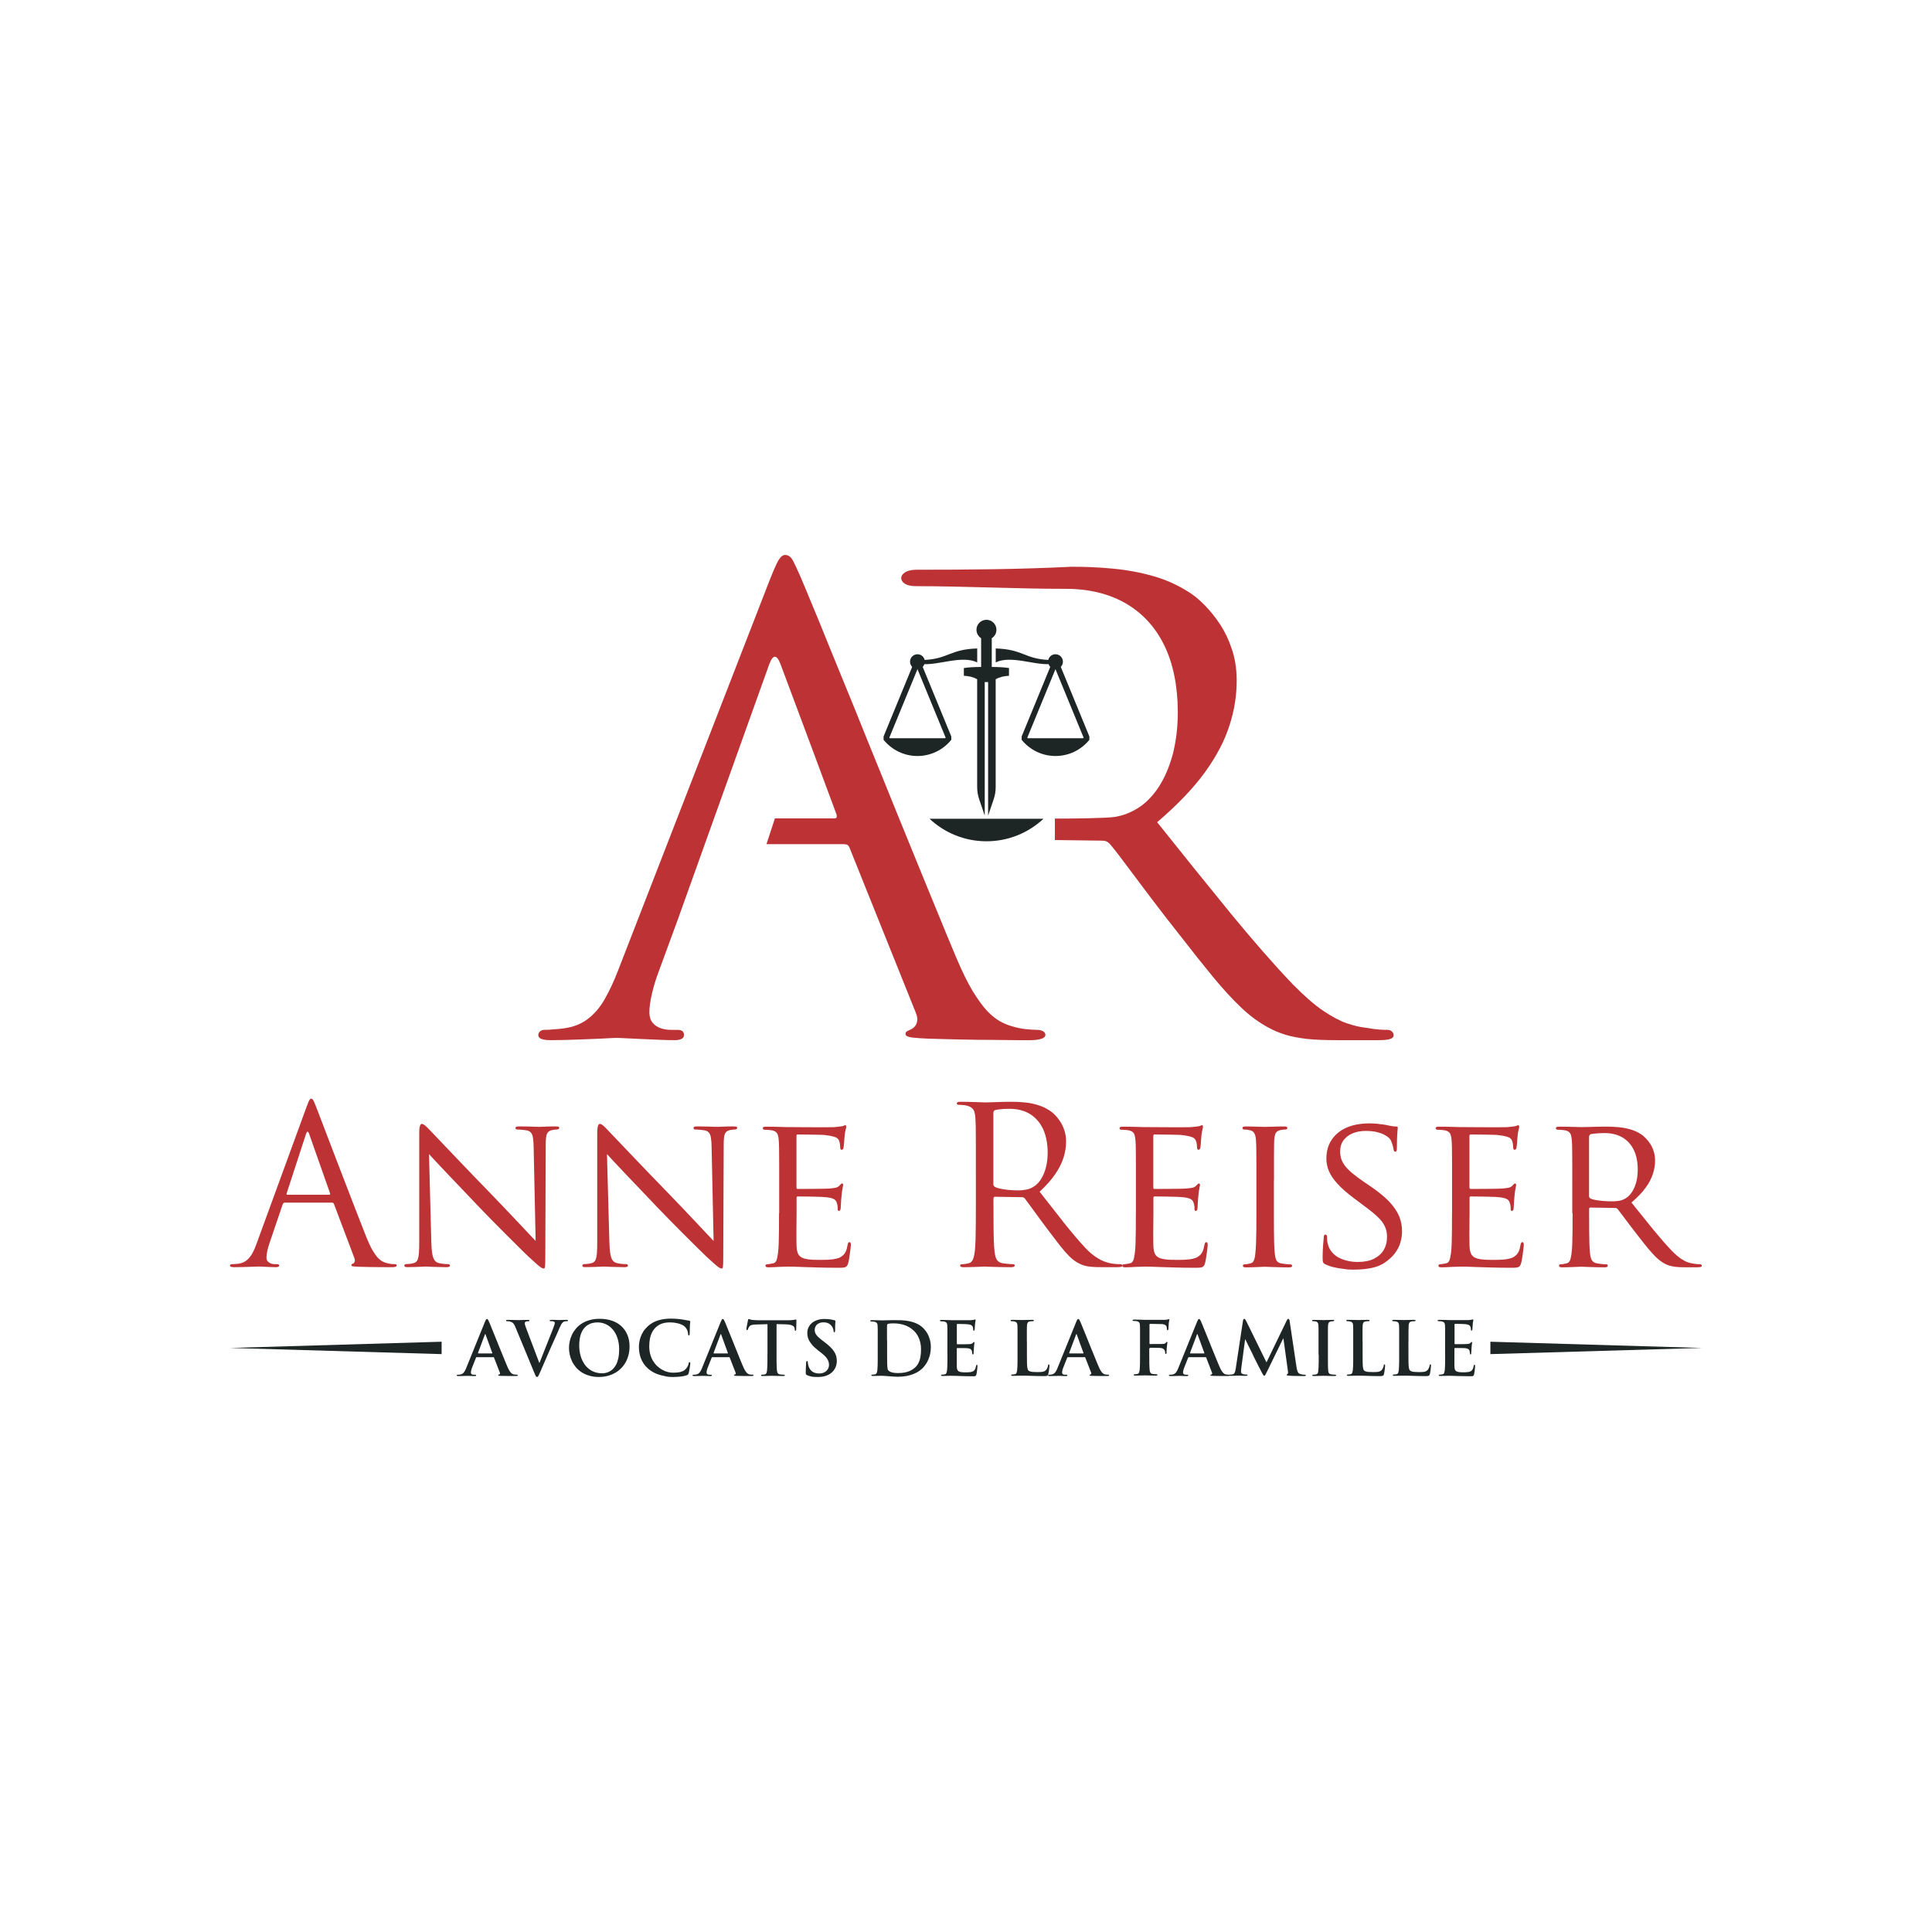 <?xml version="1.0" encoding="utf-8"?>
<svg version="1.1" id="Layer_1" xmlns="http://www.w3.org/2000/svg" xmlns:xlink="http://www.w3.org/1999/xlink" x="0px" y="0px"
	 viewBox="0 0 360 360" style="enable-background:new 0 0 360 360;" xml:space="preserve">
<style type="text/css">
	.st0{fill:#BD3335;}
	.st1{fill:#1E2525;}
	.st2{fill-rule:evenodd;clip-rule:evenodd;fill:#1E2525;}
</style>
<path class="st0" d="M145.16,226.06c0,1.12,0,2.16-0.01,3.11c-0.01,0.96-0.03,1.81-0.05,2.56c-0.03,0.74-0.07,1.35-0.14,1.84
	c-0.05,0.34-0.1,0.64-0.16,0.9c-0.05,0.26-0.14,0.47-0.26,0.63c-0.12,0.16-0.29,0.27-0.52,0.31c-0.17,0.03-0.35,0.06-0.55,0.1
	c-0.2,0.04-0.38,0.06-0.55,0.07c-0.1,0.01-0.18,0.03-0.22,0.09c-0.05,0.06-0.07,0.12-0.07,0.19c0,0.1,0.05,0.18,0.15,0.22
	c0.1,0.05,0.24,0.07,0.42,0.07c0.29,0,0.63-0.01,0.99-0.03c0.37-0.01,0.73-0.03,1.09-0.06c0.4-0.02,0.74-0.03,1.03-0.03
	c0.29-0.01,0.46-0.01,0.52-0.01c0.27,0,0.64,0,1.12,0.01c0.48,0.01,1.1,0.03,1.86,0.07c0.73,0.02,1.63,0.05,2.67,0.08
	c1.04,0.03,2.23,0.05,3.58,0.05c0.46,0.01,0.82-0.01,1.08-0.03c0.26-0.03,0.46-0.1,0.6-0.23c0.14-0.13,0.24-0.34,0.32-0.63
	c0.05-0.19,0.11-0.46,0.16-0.8c0.05-0.34,0.11-0.69,0.16-1.06c0.05-0.37,0.09-0.69,0.12-0.97c0.03-0.28,0.05-0.46,0.05-0.52
	c0-0.13-0.01-0.25-0.05-0.36c-0.03-0.11-0.09-0.16-0.2-0.17c-0.1-0.01-0.18,0.03-0.23,0.11c-0.05,0.08-0.1,0.22-0.14,0.42
	c-0.07,0.46-0.17,0.84-0.31,1.15c-0.14,0.31-0.31,0.56-0.53,0.76c-0.22,0.2-0.48,0.37-0.8,0.5c-0.32,0.12-0.7,0.2-1.14,0.26
	c-0.44,0.05-0.88,0.08-1.31,0.09c-0.44,0.01-0.82,0.01-1.14,0.01c-0.88,0.01-1.6-0.03-2.15-0.11c-0.56-0.08-0.99-0.21-1.29-0.41
	c-0.31-0.2-0.52-0.48-0.64-0.84c-0.12-0.37-0.19-0.84-0.2-1.41c-0.01-0.15-0.01-0.4-0.01-0.77c-0.01-0.37-0.01-0.79-0.01-1.27
	c0.01-0.48,0.01-0.98,0.01-1.48c0.01-0.5,0.01-0.97,0.01-1.39c0.01-0.42,0.01-0.76,0.01-1v-2.9c0-0.07,0.01-0.12,0.05-0.17
	c0.03-0.05,0.1-0.07,0.2-0.07c0.13,0,0.37,0,0.71,0.01c0.34,0,0.73,0.01,1.18,0.01c0.46,0.01,0.91,0.02,1.38,0.03
	c0.46,0.01,0.89,0.03,1.27,0.04c0.39,0.02,0.68,0.04,0.88,0.07c0.46,0.05,0.82,0.14,1.07,0.24c0.25,0.1,0.44,0.22,0.54,0.37
	c0.12,0.14,0.19,0.29,0.22,0.46c0.08,0.22,0.13,0.43,0.14,0.62c0.02,0.18,0.03,0.36,0.02,0.52c0,0.1,0.02,0.18,0.06,0.24
	c0.04,0.06,0.1,0.09,0.18,0.09c0.12-0.01,0.2-0.08,0.26-0.22c0.05-0.14,0.07-0.29,0.07-0.44c0-0.09,0.01-0.27,0.03-0.54
	c0.01-0.27,0.03-0.56,0.05-0.87c0.03-0.32,0.05-0.6,0.08-0.84c0.05-0.56,0.11-1.01,0.18-1.31c0.07-0.31,0.1-0.51,0.11-0.61
	c0-0.1-0.02-0.18-0.06-0.22c-0.04-0.05-0.09-0.07-0.15-0.07c-0.06,0-0.14,0.05-0.22,0.13c-0.09,0.09-0.19,0.19-0.31,0.32
	c-0.18,0.18-0.41,0.29-0.69,0.35c-0.28,0.05-0.63,0.1-1.06,0.14c-0.18,0.01-0.47,0.03-0.89,0.04c-0.42,0.01-0.9,0.02-1.44,0.02
	c-0.54,0.01-1.07,0.01-1.6,0.01c-0.52,0.01-0.97,0.01-1.35,0.01c-0.38,0-0.62,0-0.72,0c-0.09,0-0.16-0.03-0.18-0.09
	c-0.02-0.06-0.03-0.15-0.03-0.27v-9.42c0-0.12,0.01-0.22,0.04-0.28c0.03-0.06,0.08-0.09,0.16-0.09c0.09,0,0.31,0,0.64,0.01
	c0.33,0,0.73,0.01,1.18,0.01c0.46,0.01,0.92,0.01,1.39,0.02c0.47,0.01,0.88,0.02,1.24,0.03c0.36,0.01,0.6,0.03,0.73,0.05
	c0.65,0.08,1.14,0.16,1.48,0.26c0.35,0.09,0.59,0.2,0.75,0.33c0.16,0.13,0.27,0.28,0.34,0.48c0.08,0.21,0.14,0.44,0.16,0.67
	c0.03,0.23,0.04,0.41,0.04,0.55c0,0.14,0.02,0.25,0.07,0.33c0.04,0.07,0.12,0.12,0.22,0.12c0.08-0.01,0.15-0.05,0.21-0.12
	c0.06-0.07,0.1-0.16,0.12-0.24c0.02-0.11,0.04-0.27,0.06-0.48c0.02-0.22,0.04-0.44,0.06-0.69c0.02-0.24,0.03-0.47,0.05-0.67
	c0.02-0.2,0.03-0.35,0.04-0.44c0.05-0.48,0.11-0.84,0.18-1.09c0.07-0.24,0.1-0.42,0.11-0.54c0-0.09-0.01-0.16-0.03-0.22
	c-0.03-0.07-0.07-0.1-0.13-0.1c-0.08,0.01-0.16,0.03-0.24,0.07c-0.08,0.04-0.16,0.07-0.24,0.1c-0.15,0.02-0.37,0.05-0.66,0.1
	c-0.29,0.04-0.62,0.07-0.97,0.1c-0.14,0.01-0.45,0.01-0.9,0.01c-0.46,0-1,0.01-1.63,0.01c-0.63,0-1.28-0.01-1.96-0.01
	c-0.69,0-1.33,0-1.92-0.01c-0.6,0-1.09,0-1.48-0.01c-0.39,0-0.61,0-0.67,0c-0.06,0-0.22-0.01-0.5-0.01
	c-0.29-0.01-0.63-0.01-1.04-0.03c-0.41-0.01-0.85-0.02-1.3-0.03c-0.46-0.01-0.9-0.01-1.31-0.01c-0.2,0-0.35,0.02-0.43,0.07
	c-0.1,0.04-0.14,0.12-0.14,0.22c0.01,0.07,0.03,0.13,0.1,0.19c0.06,0.06,0.12,0.09,0.19,0.09c0.12,0,0.24,0,0.4,0.01
	c0.15,0.01,0.31,0.01,0.45,0.03c0.15,0.01,0.28,0.03,0.37,0.04c0.39,0.05,0.69,0.16,0.89,0.31c0.2,0.15,0.35,0.36,0.42,0.63
	c0.08,0.27,0.14,0.59,0.16,0.99c0.01,0.21,0.03,0.44,0.04,0.68c0.01,0.24,0.02,0.53,0.02,0.87c0.01,0.34,0.01,0.77,0.01,1.28
	c0.01,0.51,0.01,1.14,0.01,1.9c0,0.75,0,1.67,0,2.74V226.06z"/>
<path class="st0" d="M113.1,215.05c0.29,0.31,0.73,0.8,1.33,1.44c0.6,0.65,1.33,1.41,2.17,2.3c0.84,0.88,1.76,1.85,2.75,2.88
	c0.99,1.04,2,2.11,3.05,3.21c0.77,0.8,1.56,1.62,2.39,2.46c0.83,0.84,1.64,1.66,2.43,2.45c0.8,0.8,1.52,1.52,2.17,2.16
	c0.65,0.65,1.19,1.18,1.6,1.58c0.42,0.41,0.67,0.65,0.75,0.72c0.66,0.6,1.16,1.06,1.52,1.37c0.35,0.31,0.62,0.51,0.79,0.61
	c0.18,0.1,0.32,0.15,0.43,0.14c0.06,0.01,0.11-0.02,0.15-0.07c0.03-0.05,0.07-0.16,0.09-0.32c0.02-0.16,0.03-0.42,0.04-0.75
	c0.01-0.33,0.01-0.79,0.01-1.35l0.08-20.31c-0.01-0.69,0.01-1.24,0.07-1.65c0.05-0.42,0.16-0.73,0.35-0.94
	c0.18-0.21,0.46-0.35,0.85-0.43c0.2-0.04,0.38-0.06,0.52-0.07c0.14-0.01,0.25-0.01,0.33-0.01c0.12-0.01,0.22-0.05,0.3-0.12
	c0.07-0.08,0.11-0.14,0.11-0.21c-0.01-0.1-0.07-0.16-0.19-0.2c-0.12-0.03-0.27-0.05-0.46-0.05c-0.74,0-1.39,0.01-1.92,0.04
	c-0.54,0.03-0.92,0.04-1.13,0.04c-0.14,0-0.41-0.01-0.79-0.02c-0.39-0.01-0.84-0.03-1.35-0.04c-0.52-0.01-1.05-0.02-1.61-0.02
	c-0.2,0-0.37,0.01-0.5,0.05c-0.13,0.03-0.19,0.1-0.2,0.2c0,0.07,0.01,0.14,0.05,0.21c0.03,0.07,0.12,0.11,0.23,0.12
	c0.1,0,0.24,0.01,0.43,0.01c0.2,0.01,0.41,0.03,0.64,0.05c0.23,0.02,0.46,0.05,0.68,0.09c0.37,0.06,0.64,0.2,0.83,0.43
	c0.19,0.22,0.33,0.56,0.39,1.01c0.07,0.45,0.12,1.05,0.12,1.79l0.37,17.38c-0.28-0.29-0.71-0.75-1.29-1.36
	c-0.58-0.61-1.25-1.33-2.03-2.16c-0.78-0.82-1.6-1.7-2.49-2.63c-0.88-0.92-1.77-1.86-2.67-2.78c-1.12-1.15-2.2-2.27-3.26-3.37
	c-1.05-1.09-2.04-2.13-2.96-3.09c-0.92-0.97-1.75-1.84-2.48-2.6c-0.72-0.76-1.31-1.39-1.77-1.86c-0.46-0.48-0.74-0.78-0.86-0.9
	c-0.12-0.13-0.27-0.27-0.43-0.44c-0.16-0.17-0.33-0.31-0.49-0.43c-0.17-0.12-0.33-0.18-0.46-0.19c-0.1-0.01-0.18,0.05-0.25,0.14
	c-0.07,0.1-0.13,0.29-0.18,0.54c-0.04,0.26-0.06,0.62-0.06,1.07v19.86c0.01,1.04-0.02,1.86-0.06,2.46c-0.05,0.6-0.15,1.05-0.29,1.33
	c-0.15,0.28-0.37,0.46-0.67,0.53c-0.27,0.08-0.55,0.14-0.82,0.16c-0.28,0.03-0.49,0.04-0.65,0.04c-0.08,0-0.15,0.03-0.2,0.08
	c-0.05,0.05-0.08,0.12-0.08,0.2c0,0.12,0.05,0.2,0.15,0.23c0.1,0.04,0.24,0.05,0.42,0.05c0.55,0,1.07-0.01,1.55-0.03
	c0.48-0.02,0.9-0.03,1.24-0.05c0.34-0.02,0.56-0.03,0.68-0.03c0.18,0.01,0.59,0.03,1.26,0.06c0.66,0.03,1.51,0.05,2.54,0.06
	c0.2,0,0.37-0.02,0.48-0.07c0.11-0.04,0.17-0.12,0.17-0.22c0-0.08-0.03-0.15-0.08-0.2c-0.05-0.05-0.12-0.08-0.2-0.08
	c-0.12,0-0.26-0.01-0.46-0.01c-0.2-0.01-0.42-0.03-0.65-0.06c-0.23-0.03-0.46-0.07-0.68-0.13c-0.33-0.07-0.58-0.24-0.78-0.5
	c-0.2-0.27-0.34-0.67-0.43-1.22c-0.1-0.55-0.15-1.3-0.18-2.24L113.1,215.05z"/>
<path class="st0" d="M79.94,215.05c0.29,0.31,0.73,0.8,1.33,1.44c0.6,0.65,1.33,1.41,2.17,2.3c0.84,0.88,1.76,1.85,2.75,2.88
	c0.99,1.04,2.01,2.11,3.05,3.21c0.77,0.8,1.56,1.62,2.39,2.46c0.83,0.84,1.64,1.66,2.43,2.45c0.79,0.8,1.52,1.52,2.17,2.16
	c0.65,0.65,1.19,1.18,1.6,1.58c0.41,0.41,0.67,0.65,0.75,0.72c0.66,0.6,1.16,1.06,1.52,1.37c0.35,0.31,0.62,0.51,0.79,0.61
	c0.18,0.1,0.32,0.15,0.43,0.14c0.06,0.01,0.11-0.02,0.15-0.07c0.03-0.05,0.07-0.16,0.09-0.32c0.02-0.16,0.03-0.42,0.04-0.75
	c0.01-0.33,0.01-0.79,0.01-1.35l0.08-20.31c-0.01-0.69,0.01-1.24,0.07-1.65c0.05-0.42,0.16-0.73,0.35-0.94
	c0.18-0.21,0.46-0.35,0.85-0.43c0.2-0.04,0.38-0.06,0.52-0.07c0.14-0.01,0.25-0.01,0.33-0.01c0.12-0.01,0.22-0.05,0.3-0.12
	c0.07-0.08,0.11-0.14,0.11-0.21c-0.01-0.1-0.07-0.16-0.19-0.2c-0.12-0.03-0.27-0.05-0.46-0.05c-0.74,0-1.39,0.01-1.92,0.04
	c-0.54,0.03-0.92,0.04-1.14,0.04c-0.14,0-0.41-0.01-0.79-0.02c-0.39-0.01-0.84-0.03-1.35-0.04c-0.52-0.01-1.05-0.02-1.61-0.02
	c-0.2,0-0.37,0.01-0.5,0.05c-0.13,0.03-0.19,0.1-0.2,0.2c0,0.07,0.01,0.14,0.05,0.21c0.03,0.07,0.12,0.11,0.23,0.12
	c0.1,0,0.24,0.01,0.44,0.01c0.2,0.01,0.41,0.03,0.64,0.05c0.23,0.02,0.46,0.05,0.68,0.09c0.37,0.06,0.64,0.2,0.83,0.43
	c0.19,0.22,0.33,0.56,0.39,1.01c0.07,0.45,0.12,1.05,0.12,1.79l0.37,17.38c-0.28-0.29-0.71-0.75-1.29-1.36
	c-0.58-0.61-1.25-1.33-2.03-2.16c-0.78-0.82-1.6-1.7-2.49-2.63c-0.88-0.92-1.77-1.86-2.67-2.78c-1.11-1.15-2.2-2.27-3.26-3.37
	c-1.05-1.09-2.04-2.13-2.96-3.09c-0.92-0.97-1.75-1.84-2.48-2.6c-0.72-0.76-1.31-1.39-1.77-1.86c-0.45-0.48-0.74-0.78-0.86-0.9
	c-0.12-0.13-0.27-0.27-0.44-0.44c-0.16-0.17-0.33-0.31-0.49-0.43c-0.17-0.12-0.33-0.18-0.46-0.19c-0.09-0.01-0.18,0.05-0.25,0.14
	c-0.07,0.1-0.13,0.29-0.18,0.54c-0.04,0.26-0.06,0.62-0.06,1.07v19.86c0.01,1.04-0.02,1.86-0.06,2.46c-0.05,0.6-0.15,1.05-0.29,1.33
	c-0.15,0.28-0.37,0.46-0.67,0.53c-0.27,0.08-0.55,0.14-0.82,0.16c-0.28,0.03-0.49,0.04-0.65,0.04c-0.08,0-0.15,0.03-0.2,0.08
	c-0.05,0.05-0.08,0.12-0.08,0.2c0,0.12,0.05,0.2,0.15,0.23c0.09,0.04,0.24,0.05,0.42,0.05c0.55,0,1.07-0.01,1.55-0.03
	c0.48-0.02,0.9-0.03,1.24-0.05c0.34-0.02,0.56-0.03,0.68-0.03c0.18,0.01,0.59,0.03,1.26,0.06c0.66,0.03,1.51,0.05,2.54,0.06
	c0.2,0,0.37-0.02,0.48-0.07c0.11-0.04,0.17-0.12,0.17-0.22c0-0.08-0.03-0.15-0.08-0.2c-0.05-0.05-0.12-0.08-0.2-0.08
	c-0.12,0-0.27-0.01-0.46-0.01c-0.2-0.01-0.41-0.03-0.65-0.06c-0.23-0.03-0.46-0.07-0.68-0.13c-0.33-0.07-0.58-0.24-0.78-0.5
	c-0.2-0.27-0.34-0.67-0.44-1.22c-0.1-0.55-0.15-1.3-0.18-2.24L79.94,215.05z"/>
<path class="st0" d="M53.55,222.63c-0.06,0-0.11-0.02-0.14-0.07c-0.03-0.04-0.03-0.12,0.01-0.22l3.59-11.01
	c0.2-0.61,0.41-0.61,0.61,0l3.88,11.01c0.03,0.08,0.03,0.15,0.01,0.2c-0.02,0.05-0.07,0.08-0.18,0.08H53.55z M47.84,231.65
	c-0.24,0.69-0.5,1.3-0.8,1.85c-0.29,0.54-0.65,0.99-1.07,1.33c-0.42,0.35-0.94,0.56-1.56,0.65c-0.18,0.02-0.37,0.04-0.61,0.05
	c-0.23,0.02-0.42,0.03-0.58,0.03c-0.1,0-0.19,0.02-0.26,0.06c-0.07,0.04-0.11,0.1-0.11,0.18c0,0.12,0.06,0.2,0.19,0.25
	c0.12,0.05,0.32,0.07,0.58,0.07c0.48,0,0.97-0.01,1.47-0.02c0.49-0.01,0.95-0.03,1.39-0.04c0.43-0.01,0.81-0.03,1.11-0.04
	c0.31-0.01,0.52-0.02,0.64-0.02c0.12,0,0.3,0.01,0.55,0.02c0.24,0.01,0.53,0.03,0.84,0.04c0.31,0.01,0.63,0.03,0.94,0.04
	c0.32,0.01,0.6,0.02,0.85,0.02c0.18,0,0.33-0.02,0.44-0.07c0.11-0.05,0.17-0.13,0.17-0.25c0-0.08-0.03-0.14-0.1-0.18
	c-0.07-0.04-0.17-0.06-0.31-0.06h-0.41c-0.24,0-0.48-0.04-0.71-0.12c-0.24-0.09-0.43-0.22-0.59-0.39c-0.16-0.17-0.24-0.39-0.25-0.67
	c0-0.37,0.05-0.79,0.15-1.26c0.1-0.47,0.24-0.96,0.42-1.48l2.45-7.22c0.04-0.1,0.09-0.18,0.16-0.24c0.07-0.06,0.15-0.09,0.25-0.09
	h8.77c0.1,0,0.18,0.02,0.23,0.06c0.05,0.04,0.09,0.1,0.14,0.18l3.79,10.03c0.12,0.33,0.14,0.58,0.06,0.77
	c-0.07,0.18-0.17,0.29-0.31,0.33c-0.08,0.02-0.15,0.05-0.2,0.1c-0.05,0.05-0.08,0.11-0.08,0.19c0,0.12,0.11,0.19,0.32,0.22
	c0.21,0.03,0.52,0.05,0.9,0.07c0.71,0.02,1.41,0.03,2.1,0.05c0.69,0.01,1.33,0.02,1.93,0.02c0.59,0.01,1.09,0.01,1.51,0.01
	c0.41,0,0.71,0,0.86,0c0.23,0,0.42-0.02,0.58-0.07c0.15-0.05,0.23-0.13,0.24-0.25c0-0.1-0.04-0.16-0.11-0.2
	c-0.07-0.03-0.18-0.05-0.3-0.05c-0.21,0-0.46-0.01-0.74-0.05c-0.28-0.03-0.58-0.1-0.89-0.2c-0.21-0.05-0.45-0.16-0.7-0.3
	c-0.26-0.15-0.53-0.38-0.82-0.69c-0.29-0.32-0.6-0.76-0.94-1.33c-0.33-0.56-0.68-1.3-1.05-2.2c-0.31-0.78-0.68-1.71-1.09-2.77
	c-0.42-1.07-0.87-2.22-1.35-3.47c-0.48-1.24-0.98-2.54-1.49-3.86c-0.52-1.33-1.02-2.64-1.52-3.95c-0.5-1.3-0.98-2.54-1.43-3.73
	c-0.45-1.18-0.86-2.24-1.22-3.2c-0.37-0.95-0.67-1.75-0.91-2.38c-0.24-0.63-0.4-1.04-0.48-1.24c-0.16-0.41-0.29-0.73-0.39-0.94
	c-0.1-0.21-0.2-0.35-0.27-0.42c-0.07-0.07-0.15-0.11-0.23-0.1c-0.08-0.01-0.16,0.03-0.23,0.12c-0.08,0.08-0.17,0.23-0.27,0.46
	c-0.1,0.23-0.23,0.57-0.39,1.01L47.84,231.65z"/>
<path class="st0" d="M252.2,236.58c0.66,0,1.33-0.03,2.02-0.1c0.68-0.07,1.34-0.19,1.98-0.37c0.63-0.18,1.2-0.43,1.71-0.76
	c0.85-0.56,1.52-1.17,2.01-1.82c0.49-0.65,0.84-1.33,1.03-2.03c0.2-0.69,0.31-1.38,0.3-2.07c0.01-0.99-0.18-1.93-0.55-2.83
	c-0.38-0.9-1-1.8-1.86-2.71c-0.86-0.9-2.01-1.84-3.46-2.83l-1.02-0.69c-0.88-0.6-1.63-1.14-2.22-1.63c-0.6-0.48-1.07-0.95-1.43-1.39
	c-0.35-0.44-0.61-0.89-0.77-1.35c-0.15-0.46-0.23-0.97-0.22-1.51c0.01-0.82,0.23-1.5,0.66-2.06c0.43-0.56,1-0.98,1.71-1.27
	c0.72-0.29,1.52-0.43,2.4-0.43c0.8,0.01,1.49,0.07,2.05,0.21c0.57,0.14,1.03,0.3,1.39,0.49c0.37,0.2,0.64,0.39,0.84,0.57
	c0.19,0.18,0.32,0.33,0.37,0.44c0.07,0.13,0.14,0.3,0.22,0.52c0.08,0.22,0.14,0.43,0.2,0.65c0.05,0.22,0.09,0.4,0.11,0.54
	c0.01,0.14,0.05,0.25,0.09,0.33c0.04,0.07,0.12,0.12,0.24,0.12c0.12,0,0.2-0.06,0.24-0.19c0.03-0.13,0.05-0.32,0.05-0.58
	c0.01-1.18,0.03-2.07,0.08-2.67c0.05-0.59,0.07-0.93,0.08-1.01c0-0.1-0.02-0.16-0.07-0.2c-0.05-0.03-0.15-0.05-0.29-0.05
	c-0.14,0-0.29-0.01-0.48-0.02c-0.19-0.02-0.45-0.07-0.79-0.14c-0.28-0.07-0.63-0.14-1.03-0.2c-0.39-0.06-0.82-0.11-1.28-0.15
	c-0.46-0.04-0.92-0.06-1.41-0.06c-1.59,0.01-2.98,0.26-4.17,0.78c-1.19,0.52-2.11,1.26-2.77,2.24c-0.67,0.97-1,2.14-1.01,3.51
	c-0.01,0.8,0.15,1.58,0.47,2.35c0.33,0.77,0.86,1.57,1.62,2.39c0.75,0.83,1.77,1.72,3.05,2.68l1.63,1.22
	c0.8,0.58,1.48,1.12,2.05,1.59c0.57,0.48,1.04,0.94,1.41,1.38c0.36,0.45,0.63,0.92,0.81,1.41c0.18,0.49,0.26,1.04,0.26,1.66
	c0,0.88-0.2,1.67-0.6,2.35c-0.41,0.69-1.01,1.24-1.81,1.65c-0.8,0.4-1.79,0.6-2.97,0.61c-0.6,0-1.22-0.05-1.82-0.18
	c-0.6-0.12-1.17-0.32-1.7-0.58c-0.53-0.27-0.99-0.63-1.36-1.06c-0.37-0.44-0.64-0.97-0.79-1.6c-0.06-0.25-0.1-0.48-0.11-0.71
	c-0.01-0.22-0.01-0.41-0.01-0.56c0-0.14-0.03-0.24-0.09-0.31c-0.05-0.06-0.14-0.1-0.24-0.1c-0.1,0-0.18,0.05-0.22,0.15
	c-0.05,0.09-0.07,0.24-0.07,0.42c-0.03,0.3-0.07,0.77-0.12,1.41c-0.05,0.65-0.08,1.4-0.09,2.26c0,0.31,0.01,0.54,0.03,0.7
	c0.02,0.16,0.07,0.29,0.15,0.37c0.07,0.08,0.19,0.16,0.35,0.24c0.5,0.23,1.04,0.42,1.63,0.55c0.6,0.14,1.2,0.24,1.82,0.3
	C251.04,236.56,251.64,236.58,252.2,236.58"/>
<path class="st0" d="M237.39,219.94c0-1.07,0-1.98,0-2.74c0-0.75,0-1.39,0-1.9c0.01-0.51,0.01-0.94,0.01-1.28
	c0.01-0.34,0.01-0.63,0.01-0.87c0.01-0.24,0.01-0.47,0.02-0.68c0.02-0.41,0.08-0.74,0.15-1c0.07-0.26,0.2-0.46,0.37-0.61
	c0.18-0.14,0.43-0.25,0.75-0.31c0.2-0.04,0.37-0.06,0.51-0.07c0.14-0.01,0.27-0.01,0.39-0.01c0.07-0.01,0.13-0.04,0.19-0.09
	c0.06-0.06,0.09-0.13,0.09-0.19c0-0.1-0.04-0.18-0.14-0.22c-0.09-0.05-0.23-0.07-0.44-0.07c-0.29,0-0.62,0.01-1,0.01
	c-0.39,0.01-0.77,0.01-1.15,0.03c-0.37,0.01-0.7,0.02-0.96,0.03c-0.27,0.01-0.43,0.01-0.48,0.01c-0.06,0-0.22-0.01-0.49-0.01
	c-0.26-0.01-0.58-0.01-0.96-0.03c-0.37-0.01-0.76-0.02-1.14-0.03c-0.39-0.01-0.73-0.01-1.04-0.01c-0.2,0-0.35,0.02-0.43,0.07
	c-0.1,0.04-0.14,0.12-0.14,0.22c0,0.06,0.03,0.13,0.08,0.19c0.05,0.05,0.12,0.09,0.2,0.09c0.13,0,0.29,0.01,0.49,0.03
	c0.2,0.02,0.4,0.05,0.61,0.1c0.38,0.07,0.66,0.26,0.83,0.56c0.18,0.29,0.28,0.73,0.31,1.32c0.01,0.21,0.03,0.44,0.04,0.68
	c0.01,0.24,0.02,0.53,0.02,0.87c0.01,0.34,0.01,0.77,0.01,1.28c0.01,0.51,0.01,1.14,0.01,1.9c0,0.75,0,1.67,0,2.74v6.12
	c0,1.12-0.01,2.16-0.01,3.11c-0.01,0.96-0.03,1.81-0.06,2.56c-0.03,0.74-0.07,1.35-0.13,1.84c-0.03,0.34-0.08,0.64-0.14,0.89
	c-0.06,0.26-0.15,0.46-0.27,0.63c-0.12,0.16-0.29,0.26-0.52,0.32c-0.17,0.04-0.35,0.08-0.55,0.12c-0.2,0.03-0.38,0.05-0.55,0.05
	c-0.1,0.01-0.18,0.03-0.22,0.09c-0.05,0.06-0.07,0.12-0.07,0.19c0,0.1,0.05,0.18,0.15,0.22c0.09,0.05,0.24,0.07,0.42,0.07
	c0.29,0,0.61-0.01,0.99-0.02c0.37-0.01,0.75-0.03,1.12-0.04c0.37-0.01,0.69-0.03,0.95-0.04c0.27-0.01,0.42-0.02,0.48-0.02
	c0.05,0,0.21,0.01,0.49,0.02c0.28,0.01,0.63,0.03,1.07,0.04c0.43,0.01,0.9,0.03,1.41,0.04c0.51,0.01,1.02,0.02,1.52,0.02
	c0.2,0,0.35-0.03,0.44-0.08c0.1-0.05,0.14-0.12,0.14-0.2c0-0.07-0.02-0.13-0.07-0.19c-0.04-0.06-0.12-0.09-0.22-0.09
	c-0.12,0-0.27-0.01-0.45-0.02c-0.19-0.02-0.39-0.04-0.6-0.06c-0.21-0.03-0.4-0.05-0.58-0.08c-0.35-0.05-0.61-0.16-0.78-0.32
	c-0.18-0.16-0.3-0.37-0.37-0.63c-0.07-0.25-0.12-0.55-0.16-0.89c-0.05-0.48-0.09-1.09-0.12-1.84c-0.02-0.75-0.03-1.6-0.04-2.56
	c-0.01-0.96-0.01-1.99-0.01-3.11V219.94z"/>
<path class="st0" d="M211.65,226.06c0,1.12,0,2.16-0.01,3.11c-0.01,0.96-0.03,1.81-0.05,2.56c-0.03,0.74-0.07,1.35-0.14,1.84
	c-0.05,0.34-0.1,0.64-0.16,0.9c-0.05,0.26-0.14,0.47-0.26,0.63c-0.12,0.16-0.29,0.27-0.52,0.31c-0.17,0.03-0.35,0.06-0.55,0.1
	c-0.2,0.04-0.38,0.06-0.55,0.07c-0.1,0.01-0.18,0.03-0.22,0.09c-0.05,0.06-0.07,0.12-0.07,0.19c0,0.1,0.05,0.18,0.15,0.22
	c0.1,0.05,0.24,0.07,0.42,0.07c0.29,0,0.63-0.01,0.99-0.03c0.37-0.01,0.73-0.03,1.09-0.06c0.4-0.02,0.74-0.03,1.03-0.03
	c0.29-0.01,0.46-0.01,0.52-0.01c0.26,0,0.64,0,1.12,0.01c0.48,0.01,1.1,0.03,1.86,0.07c0.73,0.02,1.63,0.05,2.67,0.08
	c1.04,0.03,2.23,0.05,3.58,0.05c0.46,0.01,0.82-0.01,1.08-0.03c0.26-0.03,0.46-0.1,0.6-0.23c0.14-0.13,0.24-0.34,0.32-0.63
	c0.05-0.19,0.11-0.46,0.16-0.8c0.05-0.34,0.11-0.69,0.16-1.06c0.05-0.37,0.09-0.69,0.12-0.97c0.03-0.28,0.05-0.46,0.05-0.52
	c0-0.13-0.01-0.25-0.05-0.36c-0.03-0.11-0.1-0.16-0.2-0.17c-0.1-0.01-0.18,0.03-0.23,0.11c-0.05,0.08-0.09,0.22-0.14,0.42
	c-0.07,0.46-0.17,0.84-0.31,1.15c-0.14,0.31-0.31,0.56-0.53,0.76c-0.22,0.2-0.48,0.37-0.8,0.5c-0.32,0.12-0.7,0.2-1.14,0.26
	c-0.44,0.05-0.88,0.08-1.31,0.09c-0.44,0.01-0.82,0.01-1.14,0.01c-0.88,0.01-1.6-0.03-2.15-0.11c-0.56-0.08-0.99-0.21-1.29-0.41
	c-0.31-0.2-0.52-0.48-0.64-0.84c-0.12-0.37-0.19-0.84-0.2-1.41c-0.01-0.15-0.01-0.4-0.01-0.77c-0.01-0.37-0.01-0.79-0.01-1.27
	c0.01-0.48,0.01-0.98,0.01-1.48c0.01-0.5,0.01-0.97,0.01-1.39c0.01-0.42,0.01-0.76,0.01-1v-2.9c0-0.07,0.01-0.12,0.05-0.17
	c0.03-0.05,0.1-0.07,0.2-0.07c0.13,0,0.37,0,0.71,0.01c0.34,0,0.73,0.01,1.18,0.01c0.45,0.01,0.91,0.02,1.38,0.03
	c0.46,0.01,0.89,0.03,1.27,0.04c0.39,0.02,0.68,0.04,0.88,0.07c0.46,0.05,0.82,0.14,1.07,0.24c0.25,0.1,0.44,0.22,0.54,0.37
	c0.12,0.14,0.19,0.29,0.22,0.46c0.08,0.22,0.13,0.43,0.14,0.62c0.02,0.18,0.03,0.36,0.02,0.52c0,0.1,0.02,0.18,0.06,0.24
	c0.04,0.06,0.1,0.09,0.18,0.09c0.12-0.01,0.2-0.08,0.26-0.22c0.05-0.14,0.07-0.29,0.07-0.44c0-0.09,0.01-0.27,0.03-0.54
	c0.01-0.27,0.03-0.56,0.05-0.87c0.03-0.32,0.05-0.6,0.08-0.84c0.05-0.56,0.11-1.01,0.18-1.31c0.07-0.31,0.1-0.51,0.11-0.61
	c0-0.1-0.02-0.18-0.06-0.22c-0.04-0.05-0.09-0.07-0.15-0.07c-0.06,0-0.14,0.05-0.22,0.13c-0.09,0.09-0.19,0.19-0.31,0.32
	c-0.18,0.18-0.41,0.29-0.69,0.35c-0.28,0.05-0.63,0.1-1.06,0.14c-0.18,0.01-0.47,0.03-0.89,0.04c-0.42,0.01-0.9,0.02-1.44,0.02
	c-0.54,0.01-1.07,0.01-1.6,0.01c-0.52,0.01-0.97,0.01-1.35,0.01c-0.38,0-0.62,0-0.72,0c-0.1,0-0.16-0.03-0.18-0.09
	c-0.02-0.06-0.03-0.15-0.03-0.27v-9.42c0-0.12,0.01-0.22,0.04-0.28c0.03-0.06,0.08-0.09,0.16-0.09c0.09,0,0.31,0,0.64,0.01
	c0.33,0,0.73,0.01,1.18,0.01c0.46,0.01,0.92,0.01,1.39,0.02c0.47,0.01,0.88,0.02,1.24,0.03c0.36,0.01,0.61,0.03,0.73,0.05
	c0.65,0.08,1.14,0.16,1.48,0.26c0.35,0.09,0.59,0.2,0.75,0.33c0.16,0.13,0.26,0.28,0.34,0.48c0.08,0.21,0.14,0.44,0.16,0.67
	c0.03,0.23,0.04,0.41,0.04,0.55c0,0.14,0.02,0.25,0.07,0.33c0.04,0.07,0.12,0.12,0.22,0.12c0.08-0.01,0.15-0.05,0.21-0.12
	c0.05-0.07,0.1-0.16,0.12-0.24c0.02-0.11,0.04-0.27,0.06-0.48c0.02-0.22,0.04-0.44,0.05-0.69c0.02-0.24,0.03-0.47,0.05-0.67
	c0.02-0.2,0.03-0.35,0.04-0.44c0.05-0.48,0.11-0.84,0.18-1.09c0.07-0.24,0.1-0.42,0.11-0.54c0-0.09-0.01-0.16-0.03-0.22
	c-0.03-0.07-0.07-0.1-0.13-0.1c-0.08,0.01-0.16,0.03-0.24,0.07c-0.08,0.04-0.16,0.07-0.24,0.1c-0.15,0.02-0.37,0.05-0.66,0.1
	c-0.29,0.04-0.62,0.07-0.97,0.1c-0.14,0.01-0.45,0.01-0.9,0.01c-0.45,0-1,0.01-1.63,0.01c-0.63,0-1.29-0.01-1.96-0.01
	c-0.69,0-1.33,0-1.92-0.01c-0.6,0-1.09,0-1.48-0.01c-0.39,0-0.61,0-0.67,0c-0.06,0-0.22-0.01-0.5-0.01
	c-0.29-0.01-0.63-0.01-1.04-0.03c-0.41-0.01-0.85-0.02-1.3-0.03c-0.46-0.01-0.9-0.01-1.31-0.01c-0.2,0-0.35,0.02-0.43,0.07
	c-0.1,0.04-0.14,0.12-0.14,0.22c0.01,0.07,0.03,0.13,0.09,0.19c0.06,0.06,0.12,0.09,0.19,0.09c0.12,0,0.24,0,0.4,0.01
	c0.15,0.01,0.31,0.01,0.45,0.03c0.15,0.01,0.28,0.03,0.37,0.04c0.39,0.05,0.69,0.16,0.89,0.31c0.2,0.15,0.35,0.36,0.42,0.63
	c0.08,0.27,0.14,0.59,0.16,0.99c0.01,0.21,0.03,0.44,0.04,0.68c0.01,0.24,0.02,0.53,0.02,0.87c0.01,0.34,0.01,0.77,0.01,1.28
	c0.01,0.51,0.01,1.14,0.01,1.9c0,0.75,0,1.67,0,2.74V226.06z"/>
<path class="st0" d="M185.1,207.34c0-0.12,0.03-0.22,0.09-0.31c0.05-0.08,0.14-0.14,0.24-0.18c0.14-0.04,0.35-0.08,0.62-0.12
	c0.27-0.03,0.59-0.06,0.95-0.09c0.37-0.02,0.75-0.03,1.16-0.03c1.46,0.01,2.72,0.33,3.77,0.98c1.05,0.65,1.86,1.58,2.43,2.79
	c0.56,1.22,0.85,2.68,0.86,4.38c0,1.03-0.12,1.96-0.33,2.79c-0.22,0.82-0.51,1.53-0.88,2.12c-0.37,0.58-0.8,1.05-1.28,1.37
	c-0.48,0.32-0.98,0.53-1.52,0.63c-0.53,0.1-1.05,0.15-1.54,0.14c-0.61,0-1.2-0.03-1.77-0.09c-0.57-0.05-1.08-0.14-1.52-0.23
	c-0.45-0.1-0.78-0.21-0.99-0.33c-0.1-0.06-0.18-0.14-0.22-0.22c-0.05-0.08-0.07-0.17-0.07-0.27V207.34z M181.84,224.31
	c0,1.31,0,2.53-0.01,3.66c-0.01,1.12-0.03,2.13-0.05,3.01c-0.03,0.88-0.08,1.61-0.14,2.19c-0.05,0.39-0.12,0.76-0.2,1.07
	c-0.08,0.31-0.2,0.58-0.35,0.77c-0.15,0.2-0.36,0.34-0.63,0.39c-0.19,0.04-0.39,0.08-0.61,0.12c-0.22,0.03-0.42,0.05-0.61,0.05
	c-0.12,0-0.2,0.03-0.25,0.07c-0.06,0.05-0.08,0.11-0.08,0.17c0,0.12,0.06,0.2,0.16,0.25c0.11,0.05,0.27,0.07,0.5,0.07
	c0.32,0,0.69-0.01,1.11-0.02c0.43-0.01,0.84-0.03,1.25-0.04c0.42-0.01,0.75-0.03,1.03-0.04c0.27-0.01,0.42-0.02,0.44-0.02
	c0.06,0,0.24,0.01,0.56,0.02c0.31,0.01,0.71,0.03,1.19,0.04c0.48,0.01,1,0.03,1.57,0.04c0.56,0.01,1.14,0.02,1.7,0.02
	c0.22,0,0.39-0.03,0.5-0.09c0.1-0.05,0.16-0.14,0.16-0.24c0-0.06-0.02-0.12-0.07-0.17c-0.05-0.05-0.14-0.07-0.26-0.07
	c-0.13,0-0.3-0.01-0.51-0.02c-0.22-0.02-0.44-0.04-0.68-0.06c-0.23-0.03-0.45-0.05-0.65-0.08c-0.4-0.05-0.71-0.19-0.93-0.39
	c-0.22-0.2-0.37-0.46-0.46-0.77c-0.1-0.32-0.16-0.68-0.2-1.07c-0.07-0.58-0.12-1.31-0.14-2.19c-0.03-0.88-0.05-1.88-0.05-3.01
	c-0.01-1.13-0.01-2.35-0.01-3.66v-0.98c0-0.1,0.02-0.18,0.07-0.24c0.04-0.06,0.12-0.09,0.22-0.09l5.02,0.08
	c0.12,0,0.22,0.02,0.3,0.06c0.07,0.04,0.16,0.1,0.23,0.18c0.21,0.27,0.48,0.63,0.79,1.07c0.33,0.45,0.69,0.95,1.1,1.5
	c0.4,0.55,0.82,1.13,1.26,1.72c0.44,0.59,0.87,1.18,1.3,1.74c0.77,1.02,1.46,1.92,2.07,2.71c0.61,0.78,1.2,1.45,1.74,2
	c0.55,0.55,1.12,0.98,1.69,1.29c0.35,0.19,0.71,0.34,1.09,0.46c0.39,0.12,0.84,0.2,1.36,0.24c0.52,0.05,1.16,0.07,1.91,0.07h2.9
	c0.36,0,0.62-0.02,0.77-0.07c0.14-0.05,0.22-0.13,0.21-0.25c0-0.06-0.04-0.12-0.11-0.17c-0.07-0.05-0.16-0.07-0.26-0.07
	c-0.12,0-0.33,0-0.6-0.01c-0.27-0.01-0.6-0.05-0.99-0.11c-0.34-0.04-0.76-0.15-1.25-0.32c-0.5-0.16-1.05-0.45-1.69-0.86
	c-0.63-0.41-1.31-0.99-2.04-1.76c-1.18-1.27-2.47-2.79-3.88-4.56c-1.4-1.77-2.94-3.73-4.61-5.88c1.22-1.13,2.19-2.22,2.91-3.28
	c0.73-1.06,1.24-2.09,1.56-3.11c0.31-1.02,0.47-2.03,0.46-3.03c-0.01-0.71-0.1-1.35-0.3-1.95c-0.19-0.6-0.43-1.13-0.73-1.6
	c-0.29-0.47-0.6-0.88-0.92-1.21c-0.32-0.34-0.6-0.6-0.87-0.78c-0.73-0.51-1.5-0.9-2.33-1.16c-0.82-0.26-1.67-0.44-2.54-0.52
	c-0.87-0.09-1.73-0.13-2.6-0.12c-0.26,0-0.57,0.01-0.94,0.01c-0.37,0.01-0.75,0.01-1.16,0.03c-0.41,0.01-0.8,0.03-1.18,0.04
	c-0.37,0.01-0.7,0.02-0.97,0.03c-0.27,0.01-0.46,0.01-0.55,0.01c-0.06,0-0.24-0.01-0.55-0.02c-0.31-0.01-0.69-0.03-1.14-0.04
	c-0.45-0.01-0.94-0.03-1.45-0.04c-0.51-0.01-1-0.02-1.47-0.02c-0.22,0-0.39,0.02-0.5,0.07c-0.1,0.05-0.16,0.14-0.16,0.26
	c0.01,0.08,0.04,0.14,0.1,0.18c0.07,0.04,0.14,0.06,0.22,0.06c0.13,0,0.28,0,0.45,0.01c0.18,0.01,0.35,0.02,0.52,0.04
	c0.17,0.01,0.31,0.04,0.42,0.07c0.44,0.09,0.79,0.23,1.03,0.42c0.25,0.18,0.42,0.43,0.53,0.75c0.1,0.31,0.17,0.69,0.19,1.16
	c0.01,0.25,0.03,0.52,0.04,0.81c0.01,0.28,0.02,0.63,0.03,1.02c0,0.4,0.01,0.9,0.01,1.51c0.01,0.6,0.01,1.35,0.01,2.24
	c0,0.89,0,1.97,0,3.24V224.31z"/>
<path class="st0" d="M296.13,211.74c0-0.1,0.03-0.18,0.08-0.25c0.05-0.07,0.12-0.12,0.2-0.16c0.13-0.03,0.33-0.06,0.59-0.09
	c0.27-0.03,0.58-0.06,0.93-0.08c0.34-0.02,0.69-0.03,1.05-0.03c1.29,0,2.39,0.27,3.31,0.8c0.92,0.54,1.64,1.31,2.13,2.32
	c0.5,1.01,0.75,2.24,0.75,3.69c0,0.88-0.1,1.67-0.29,2.37c-0.19,0.69-0.45,1.29-0.77,1.78c-0.33,0.5-0.69,0.88-1.11,1.15
	c-0.44,0.28-0.88,0.45-1.35,0.52c-0.46,0.07-0.91,0.1-1.35,0.09c-0.54,0-1.08-0.03-1.62-0.07c-0.54-0.05-1.01-0.11-1.43-0.19
	c-0.42-0.08-0.73-0.17-0.91-0.27c-0.08-0.06-0.14-0.12-0.18-0.2c-0.04-0.07-0.06-0.15-0.06-0.25V211.74z M293.03,226.06
	c0,1.12,0,2.16-0.01,3.11c-0.01,0.96-0.03,1.81-0.05,2.56c-0.03,0.74-0.07,1.35-0.14,1.84c-0.05,0.34-0.1,0.64-0.16,0.89
	c-0.05,0.26-0.14,0.46-0.26,0.63c-0.12,0.16-0.29,0.26-0.52,0.32c-0.17,0.04-0.35,0.08-0.55,0.12c-0.2,0.03-0.38,0.05-0.55,0.05
	c-0.1,0.01-0.18,0.03-0.22,0.09c-0.05,0.06-0.07,0.12-0.07,0.19c0,0.1,0.05,0.18,0.15,0.22c0.1,0.05,0.24,0.07,0.42,0.07
	c0.29,0,0.63-0.01,1.01-0.02c0.39-0.01,0.78-0.03,1.16-0.04c0.38-0.01,0.7-0.03,0.96-0.04c0.26-0.01,0.39-0.02,0.41-0.02
	c0.05,0,0.21,0.01,0.48,0.02c0.27,0.01,0.63,0.03,1.05,0.04c0.42,0.01,0.88,0.03,1.39,0.04c0.5,0.01,0.99,0.02,1.49,0.02
	c0.2,0,0.35-0.03,0.44-0.08c0.09-0.05,0.13-0.12,0.13-0.2c0.01-0.07-0.01-0.13-0.05-0.19c-0.04-0.06-0.12-0.09-0.24-0.09
	c-0.12,0-0.26-0.01-0.45-0.02c-0.18-0.02-0.38-0.04-0.58-0.06c-0.2-0.03-0.39-0.05-0.56-0.08c-0.36-0.05-0.64-0.16-0.83-0.32
	c-0.2-0.16-0.33-0.37-0.42-0.63c-0.08-0.25-0.14-0.55-0.18-0.89c-0.05-0.48-0.09-1.09-0.12-1.83c-0.02-0.73-0.03-1.58-0.04-2.53
	c-0.01-0.95-0.01-1.99-0.01-3.11v-0.82c0-0.1,0.02-0.18,0.06-0.22c0.04-0.05,0.1-0.07,0.18-0.07l4.57,0.08
	c0.12,0,0.21,0.01,0.28,0.04c0.06,0.03,0.14,0.08,0.21,0.16c0.27,0.32,0.61,0.76,1.01,1.31c0.42,0.55,0.86,1.16,1.36,1.81
	c0.5,0.65,0.99,1.3,1.5,1.94c0.67,0.87,1.28,1.64,1.83,2.3c0.55,0.67,1.07,1.23,1.56,1.7c0.49,0.46,0.99,0.83,1.5,1.1
	c0.29,0.16,0.6,0.29,0.94,0.39c0.33,0.1,0.73,0.18,1.2,0.23c0.46,0.05,1.03,0.07,1.7,0.07h2.24c0.32,0,0.54-0.02,0.67-0.07
	c0.13-0.04,0.19-0.12,0.18-0.22c0-0.07-0.03-0.13-0.09-0.19c-0.05-0.06-0.14-0.09-0.24-0.09c-0.09,0-0.24,0-0.45-0.01
	c-0.2-0.01-0.47-0.05-0.82-0.11c-0.3-0.03-0.63-0.12-1.01-0.24c-0.38-0.13-0.81-0.36-1.3-0.69c-0.49-0.33-1.05-0.82-1.69-1.47
	c-1.04-1.09-2.18-2.4-3.43-3.92c-1.24-1.52-2.6-3.21-4.07-5.05c1.11-0.95,1.99-1.86,2.63-2.75c0.65-0.89,1.1-1.75,1.37-2.61
	c0.28-0.85,0.41-1.7,0.4-2.56c-0.01-0.61-0.1-1.16-0.27-1.67c-0.16-0.5-0.38-0.96-0.64-1.36c-0.26-0.4-0.54-0.74-0.82-1.03
	c-0.28-0.29-0.54-0.51-0.77-0.67c-0.63-0.43-1.32-0.76-2.06-0.97c-0.74-0.22-1.51-0.36-2.3-0.43c-0.79-0.07-1.56-0.11-2.33-0.1
	c-0.22,0-0.51,0-0.86,0.01c-0.34,0.01-0.71,0.01-1.09,0.02c-0.39,0.01-0.75,0.02-1.11,0.03c-0.36,0.01-0.67,0.01-0.92,0.02
	c-0.26,0.01-0.42,0.01-0.5,0.01c-0.06,0-0.23-0.01-0.52-0.01c-0.29-0.01-0.65-0.01-1.07-0.03c-0.42-0.01-0.87-0.02-1.33-0.03
	c-0.47-0.01-0.91-0.01-1.33-0.01c-0.2,0-0.35,0.02-0.43,0.07c-0.1,0.04-0.14,0.12-0.14,0.22c0.01,0.07,0.03,0.13,0.1,0.19
	c0.06,0.06,0.12,0.09,0.19,0.09c0.12,0,0.24,0,0.4,0.01c0.15,0.01,0.31,0.01,0.45,0.03c0.15,0.01,0.28,0.03,0.37,0.04
	c0.39,0.05,0.69,0.16,0.89,0.31c0.2,0.15,0.35,0.36,0.42,0.63c0.08,0.27,0.14,0.59,0.16,0.99c0.01,0.21,0.03,0.44,0.04,0.68
	c0.01,0.24,0.02,0.53,0.02,0.87c0.01,0.34,0.01,0.77,0.01,1.28c0.01,0.51,0.01,1.14,0.01,1.9c0,0.75,0,1.67,0,2.74V226.06z"/>
<path class="st0" d="M270.56,226.06c0,1.12,0,2.16-0.01,3.11c-0.01,0.96-0.03,1.81-0.05,2.56c-0.03,0.74-0.07,1.35-0.14,1.84
	c-0.05,0.34-0.1,0.64-0.16,0.9c-0.06,0.26-0.14,0.47-0.26,0.63c-0.12,0.16-0.29,0.27-0.52,0.31c-0.17,0.03-0.35,0.06-0.55,0.1
	c-0.2,0.04-0.38,0.06-0.55,0.07c-0.1,0.01-0.18,0.03-0.22,0.09c-0.05,0.06-0.07,0.12-0.07,0.19c0,0.1,0.05,0.18,0.15,0.22
	c0.1,0.05,0.24,0.07,0.42,0.07c0.29,0,0.63-0.01,0.99-0.03c0.37-0.01,0.73-0.03,1.09-0.06c0.4-0.02,0.74-0.03,1.03-0.03
	c0.29-0.01,0.46-0.01,0.52-0.01c0.27,0,0.64,0,1.12,0.01c0.48,0.01,1.1,0.03,1.86,0.07c0.73,0.02,1.62,0.05,2.66,0.08
	c1.04,0.03,2.23,0.05,3.58,0.05c0.46,0.01,0.82-0.01,1.08-0.03c0.26-0.03,0.46-0.1,0.6-0.23c0.14-0.13,0.24-0.34,0.32-0.63
	c0.05-0.19,0.11-0.46,0.16-0.8c0.05-0.34,0.11-0.69,0.16-1.06c0.05-0.37,0.09-0.69,0.12-0.97c0.03-0.28,0.05-0.46,0.05-0.52
	c0-0.13-0.01-0.25-0.05-0.36c-0.03-0.11-0.09-0.16-0.2-0.17c-0.1-0.01-0.18,0.03-0.23,0.11c-0.05,0.08-0.09,0.22-0.14,0.42
	c-0.07,0.46-0.17,0.84-0.31,1.15c-0.14,0.31-0.31,0.56-0.53,0.76c-0.22,0.2-0.48,0.37-0.8,0.5c-0.32,0.12-0.7,0.2-1.13,0.26
	c-0.44,0.05-0.88,0.08-1.31,0.09c-0.44,0.01-0.82,0.01-1.14,0.01c-0.88,0.01-1.6-0.03-2.15-0.11c-0.56-0.08-0.99-0.21-1.29-0.41
	c-0.31-0.2-0.52-0.48-0.64-0.84c-0.12-0.37-0.19-0.84-0.2-1.41c-0.01-0.15-0.01-0.4-0.01-0.77c-0.01-0.37-0.01-0.79-0.01-1.27
	c0.01-0.48,0.01-0.98,0.01-1.48c0.01-0.5,0.01-0.97,0.01-1.39c0.01-0.42,0.01-0.76,0.01-1v-2.9c0-0.07,0.01-0.12,0.05-0.17
	c0.03-0.05,0.1-0.07,0.2-0.07c0.13,0,0.37,0,0.71,0.01c0.34,0,0.73,0.01,1.18,0.01c0.46,0.01,0.91,0.02,1.38,0.03
	c0.46,0.01,0.89,0.03,1.27,0.04c0.39,0.02,0.68,0.04,0.88,0.07c0.46,0.05,0.82,0.14,1.07,0.24c0.25,0.1,0.43,0.22,0.54,0.37
	c0.12,0.14,0.19,0.29,0.22,0.46c0.08,0.22,0.13,0.43,0.14,0.62c0.02,0.18,0.03,0.36,0.02,0.52c0,0.1,0.02,0.18,0.06,0.24
	c0.04,0.06,0.1,0.09,0.18,0.09c0.12-0.01,0.2-0.08,0.26-0.22c0.05-0.14,0.07-0.29,0.07-0.44c0-0.09,0.01-0.27,0.03-0.54
	c0.01-0.27,0.03-0.56,0.05-0.87c0.03-0.32,0.05-0.6,0.08-0.84c0.05-0.56,0.11-1.01,0.18-1.31c0.07-0.31,0.1-0.51,0.11-0.61
	c0-0.1-0.02-0.18-0.06-0.22c-0.04-0.05-0.09-0.07-0.15-0.07c-0.06,0-0.14,0.05-0.22,0.13c-0.09,0.09-0.19,0.19-0.31,0.32
	c-0.18,0.18-0.41,0.29-0.69,0.35c-0.28,0.05-0.63,0.1-1.06,0.14c-0.18,0.01-0.47,0.03-0.89,0.04c-0.42,0.01-0.9,0.02-1.44,0.02
	c-0.54,0.01-1.07,0.01-1.6,0.01c-0.52,0.01-0.97,0.01-1.35,0.01c-0.38,0-0.62,0-0.72,0c-0.09,0-0.16-0.03-0.18-0.09
	c-0.02-0.06-0.03-0.15-0.03-0.27v-9.42c0-0.12,0.01-0.22,0.04-0.28c0.03-0.06,0.08-0.09,0.16-0.09c0.09,0,0.31,0,0.64,0.01
	c0.33,0,0.73,0.01,1.18,0.01c0.46,0.01,0.92,0.01,1.39,0.02c0.47,0.01,0.88,0.02,1.24,0.03c0.36,0.01,0.6,0.03,0.73,0.05
	c0.65,0.08,1.14,0.16,1.48,0.26c0.35,0.09,0.59,0.2,0.75,0.33c0.16,0.13,0.27,0.28,0.34,0.48c0.08,0.21,0.14,0.44,0.16,0.67
	c0.03,0.23,0.04,0.41,0.04,0.55c0,0.14,0.02,0.25,0.07,0.33c0.04,0.07,0.12,0.12,0.22,0.12c0.08-0.01,0.15-0.05,0.21-0.12
	c0.06-0.07,0.1-0.16,0.12-0.24c0.02-0.11,0.04-0.27,0.06-0.48c0.02-0.22,0.04-0.44,0.06-0.69c0.02-0.24,0.03-0.47,0.05-0.67
	c0.02-0.2,0.03-0.35,0.04-0.44c0.05-0.48,0.11-0.84,0.18-1.09c0.07-0.24,0.1-0.42,0.11-0.54c0-0.09-0.01-0.16-0.03-0.22
	c-0.03-0.07-0.07-0.1-0.13-0.1c-0.08,0.01-0.16,0.03-0.24,0.07c-0.08,0.04-0.16,0.07-0.24,0.1c-0.15,0.02-0.37,0.05-0.66,0.1
	c-0.29,0.04-0.62,0.07-0.97,0.1c-0.14,0.01-0.45,0.01-0.9,0.01c-0.46,0-1,0.01-1.63,0.01c-0.63,0-1.28-0.01-1.97-0.01
	c-0.69,0-1.33,0-1.92-0.01c-0.6,0-1.09,0-1.48-0.01c-0.39,0-0.61,0-0.67,0c-0.06,0-0.22-0.01-0.5-0.01
	c-0.29-0.01-0.63-0.01-1.04-0.03c-0.41-0.01-0.85-0.02-1.31-0.03c-0.46-0.01-0.9-0.01-1.31-0.01c-0.2,0-0.35,0.02-0.43,0.07
	c-0.1,0.04-0.14,0.12-0.14,0.22c0.01,0.07,0.03,0.13,0.1,0.19c0.06,0.06,0.12,0.09,0.19,0.09c0.12,0,0.24,0,0.4,0.01
	c0.15,0.01,0.31,0.01,0.45,0.03c0.15,0.01,0.28,0.03,0.37,0.04c0.39,0.05,0.69,0.16,0.89,0.31c0.2,0.15,0.35,0.36,0.42,0.63
	c0.08,0.27,0.14,0.59,0.16,0.99c0.01,0.21,0.03,0.44,0.04,0.68c0.01,0.24,0.02,0.53,0.02,0.87c0.01,0.34,0.01,0.77,0.01,1.28
	c0.01,0.51,0.01,1.14,0.01,1.9c0,0.75,0,1.67,0,2.74V226.06z"/>
<path class="st1" d="M152.43,256.58c0.24,0,0.49-0.02,0.74-0.05c0.25-0.03,0.5-0.09,0.74-0.17c0.24-0.08,0.48-0.2,0.71-0.34
	c0.33-0.22,0.59-0.46,0.78-0.73c0.19-0.27,0.33-0.55,0.41-0.83c0.08-0.29,0.12-0.57,0.12-0.84c0-0.33-0.04-0.64-0.12-0.93
	c-0.08-0.29-0.21-0.58-0.39-0.85c-0.18-0.28-0.41-0.56-0.7-0.84c-0.29-0.29-0.64-0.58-1.06-0.9l-0.39-0.29
	c-0.38-0.29-0.67-0.54-0.89-0.76c-0.21-0.22-0.36-0.43-0.45-0.62c-0.09-0.2-0.13-0.4-0.12-0.61c0-0.28,0.07-0.52,0.2-0.74
	c0.13-0.21,0.32-0.38,0.57-0.5c0.24-0.12,0.54-0.18,0.88-0.18c0.3,0,0.55,0.04,0.74,0.12c0.2,0.07,0.36,0.16,0.48,0.27
	c0.12,0.1,0.22,0.2,0.28,0.29c0.1,0.12,0.17,0.24,0.22,0.37c0.05,0.12,0.09,0.24,0.11,0.33c0.02,0.1,0.03,0.17,0.03,0.21
	c0,0.08,0.01,0.15,0.03,0.19c0.02,0.04,0.06,0.06,0.11,0.06c0.06,0,0.09-0.03,0.12-0.09c0.02-0.06,0.03-0.17,0.03-0.32
	c0-0.36,0.01-0.65,0.01-0.87c0.01-0.22,0.02-0.39,0.03-0.52c0.01-0.12,0.01-0.21,0.01-0.27c0-0.05-0.02-0.09-0.05-0.11
	c-0.03-0.03-0.08-0.04-0.14-0.06c-0.18-0.05-0.42-0.1-0.72-0.15c-0.3-0.05-0.67-0.08-1.12-0.08c-0.48,0-0.92,0.07-1.31,0.19
	c-0.39,0.13-0.73,0.31-1.01,0.54c-0.28,0.23-0.49,0.51-0.65,0.83c-0.15,0.32-0.23,0.67-0.23,1.05c0,0.37,0.06,0.73,0.19,1.08
	c0.13,0.35,0.35,0.7,0.64,1.06c0.3,0.36,0.7,0.73,1.21,1.13l0.64,0.5c0.29,0.22,0.51,0.43,0.7,0.63c0.18,0.2,0.32,0.38,0.41,0.56
	c0.09,0.18,0.16,0.35,0.2,0.52c0.04,0.17,0.05,0.34,0.05,0.5c0,0.19-0.04,0.37-0.11,0.55c-0.08,0.18-0.19,0.35-0.34,0.51
	c-0.15,0.15-0.35,0.28-0.58,0.37c-0.23,0.09-0.5,0.14-0.81,0.14c-0.29,0-0.56-0.04-0.82-0.13c-0.26-0.09-0.49-0.24-0.7-0.45
	c-0.2-0.2-0.35-0.48-0.46-0.81c-0.03-0.12-0.06-0.24-0.09-0.37c-0.02-0.13-0.04-0.24-0.04-0.33c0-0.06,0-0.11-0.02-0.16
	c-0.02-0.05-0.06-0.07-0.12-0.08c-0.06,0-0.09,0.04-0.12,0.1c-0.03,0.07-0.04,0.15-0.05,0.26c0,0.06-0.01,0.15-0.02,0.27
	c-0.01,0.12-0.02,0.27-0.02,0.43c-0.01,0.17-0.02,0.35-0.02,0.54c-0.01,0.19-0.01,0.38-0.01,0.57c0,0.1,0,0.18,0.02,0.24
	c0.01,0.06,0.04,0.1,0.08,0.14c0.04,0.03,0.09,0.07,0.17,0.1c0.29,0.13,0.6,0.22,0.93,0.28
	C151.67,256.56,152.03,256.59,152.43,256.58"/>
<path class="st1" d="M143,252.39c0,0.43,0,0.82,0,1.2c0,0.37-0.01,0.71-0.02,1c-0.01,0.3-0.03,0.54-0.05,0.74
	c-0.02,0.2-0.05,0.37-0.11,0.51c-0.06,0.14-0.15,0.22-0.29,0.25c-0.06,0.01-0.13,0.03-0.22,0.04c-0.08,0.01-0.18,0.02-0.28,0.02
	c-0.08,0-0.14,0.01-0.17,0.03c-0.03,0.02-0.05,0.05-0.05,0.08c0,0.05,0.02,0.08,0.07,0.11c0.05,0.02,0.11,0.03,0.2,0.03
	c0.14,0,0.29,0,0.46-0.01c0.17,0,0.33-0.01,0.5-0.01c0.17-0.01,0.32-0.01,0.45-0.01c0.14,0,0.25-0.01,0.33-0.01
	c0.13,0,0.31,0,0.53,0.01c0.22,0.01,0.47,0.01,0.75,0.02c0.28,0.01,0.58,0.01,0.88,0.01c0.08,0,0.14-0.01,0.19-0.03
	c0.05-0.02,0.07-0.06,0.07-0.11c0-0.03-0.02-0.06-0.05-0.08c-0.04-0.02-0.09-0.03-0.17-0.03c-0.07,0-0.15,0-0.23-0.01
	c-0.08-0.01-0.17-0.01-0.25-0.02c-0.08-0.01-0.16-0.02-0.22-0.03c-0.14-0.02-0.24-0.06-0.32-0.13c-0.07-0.07-0.12-0.16-0.16-0.26
	c-0.03-0.1-0.06-0.22-0.07-0.35c-0.02-0.2-0.04-0.45-0.05-0.75c-0.01-0.3-0.02-0.63-0.02-1.01c0-0.38,0-0.77,0-1.2v-5.66l1.74,0.04
	c0.41,0.01,0.73,0.06,0.96,0.13c0.24,0.08,0.41,0.17,0.51,0.29c0.1,0.12,0.16,0.23,0.16,0.35l0.01,0.15
	c0.01,0.1,0.02,0.17,0.04,0.22c0.02,0.04,0.06,0.06,0.11,0.06c0.04,0,0.07-0.02,0.09-0.06c0.02-0.04,0.03-0.09,0.04-0.16
	c0-0.09,0-0.21,0.01-0.36c0-0.15,0.01-0.3,0.01-0.46c0-0.16,0.01-0.32,0.01-0.45c0-0.14,0.01-0.25,0.01-0.32c0-0.1,0-0.18-0.02-0.22
	c-0.01-0.05-0.05-0.07-0.09-0.07c-0.03,0-0.07,0.01-0.13,0.02c-0.06,0.01-0.14,0.03-0.24,0.05c-0.1,0.01-0.23,0.03-0.39,0.04
	c-0.15,0.02-0.34,0.02-0.56,0.03h-5.47c-0.15,0-0.31,0-0.47-0.01c-0.16,0-0.32-0.01-0.47-0.02c-0.15-0.01-0.3-0.02-0.43-0.04
	c-0.11-0.01-0.21-0.03-0.28-0.06c-0.07-0.03-0.14-0.05-0.18-0.07c-0.05-0.02-0.09-0.03-0.13-0.04c-0.04,0-0.07,0.02-0.1,0.06
	c-0.03,0.04-0.05,0.11-0.07,0.2c-0.01,0.03-0.02,0.09-0.04,0.19c-0.02,0.1-0.04,0.22-0.07,0.36c-0.03,0.14-0.06,0.28-0.08,0.42
	c-0.03,0.14-0.05,0.27-0.07,0.38c-0.02,0.11-0.03,0.19-0.03,0.24c0,0.08,0.01,0.13,0.03,0.17c0.02,0.03,0.05,0.05,0.1,0.05
	c0.04,0,0.07-0.01,0.1-0.04c0.02-0.03,0.04-0.07,0.06-0.12c0.01-0.06,0.04-0.12,0.08-0.2c0.04-0.08,0.09-0.18,0.16-0.28
	c0.07-0.1,0.15-0.18,0.26-0.23c0.11-0.06,0.25-0.09,0.42-0.12c0.17-0.03,0.39-0.04,0.66-0.05l2.06-0.06V252.39z"/>
<path class="st1" d="M133.02,252.18c-0.03,0-0.05-0.01-0.05-0.03c-0.01-0.02-0.01-0.04,0-0.07l1.27-3.38
	c0.01-0.03,0.02-0.06,0.03-0.08c0.01-0.02,0.03-0.04,0.05-0.04c0.02,0,0.03,0.02,0.05,0.04c0.01,0.03,0.02,0.05,0.02,0.08l1.24,3.4
	c0.01,0.02,0.01,0.04,0,0.06c-0.01,0.02-0.03,0.03-0.07,0.03H133.02z M135.83,252.87c0.03,0,0.06,0.01,0.09,0.02
	c0.02,0.01,0.04,0.04,0.05,0.07l1.11,2.84c0.03,0.09,0.03,0.15,0,0.21c-0.03,0.06-0.07,0.09-0.12,0.11
	c-0.07,0.01-0.12,0.02-0.15,0.04c-0.03,0.02-0.05,0.05-0.05,0.09c0,0.05,0.04,0.07,0.12,0.09c0.07,0.01,0.17,0.02,0.3,0.03
	c0.37,0.01,0.72,0.02,1.06,0.02c0.33,0,0.64,0.01,0.9,0.01c0.26,0,0.48,0,0.65,0c0.17,0,0.3,0,0.39-0.01
	c0.09-0.01,0.16-0.02,0.19-0.04c0.03-0.02,0.05-0.05,0.05-0.09c0-0.05-0.02-0.08-0.05-0.09c-0.03-0.01-0.08-0.02-0.13-0.02
	c-0.08,0-0.18,0-0.27-0.01c-0.1-0.01-0.2-0.02-0.31-0.04c-0.07-0.01-0.15-0.04-0.24-0.09c-0.08-0.04-0.18-0.12-0.28-0.22
	c-0.1-0.1-0.21-0.25-0.32-0.44c-0.11-0.19-0.24-0.44-0.37-0.75c-0.11-0.26-0.24-0.58-0.39-0.93c-0.15-0.36-0.31-0.74-0.47-1.16
	c-0.17-0.42-0.35-0.84-0.52-1.29c-0.18-0.44-0.36-0.88-0.53-1.32c-0.18-0.44-0.35-0.86-0.51-1.26c-0.16-0.4-0.31-0.77-0.45-1.1
	c-0.13-0.33-0.25-0.61-0.34-0.84c-0.1-0.23-0.16-0.4-0.21-0.49c-0.07-0.16-0.13-0.27-0.18-0.34c-0.05-0.07-0.11-0.1-0.17-0.1
	c-0.07,0-0.13,0.04-0.18,0.13c-0.06,0.09-0.12,0.23-0.21,0.43l-3.47,8.56c-0.09,0.23-0.18,0.44-0.29,0.61
	c-0.1,0.18-0.22,0.32-0.36,0.43c-0.14,0.11-0.32,0.18-0.53,0.2c-0.06,0.01-0.13,0.01-0.21,0.02c-0.08,0.01-0.15,0.01-0.22,0.01
	c-0.05,0-0.1,0.01-0.12,0.02c-0.03,0.02-0.04,0.04-0.04,0.09c0,0.05,0.02,0.09,0.06,0.11c0.04,0.02,0.11,0.03,0.2,0.03
	c0.18,0,0.36,0,0.54-0.01c0.18,0,0.34-0.01,0.49-0.01c0.15-0.01,0.28-0.01,0.38-0.01c0.11,0,0.18-0.01,0.22-0.01
	c0.15,0,0.3,0,0.47,0.01c0.17,0.01,0.34,0.01,0.51,0.02c0.17,0.01,0.33,0.01,0.48,0.01c0.08,0,0.13-0.01,0.17-0.03
	c0.04-0.02,0.06-0.06,0.06-0.11c0-0.04-0.01-0.07-0.04-0.09c-0.03-0.02-0.09-0.02-0.17-0.02h-0.21c-0.21,0-0.36-0.04-0.44-0.12
	c-0.08-0.08-0.12-0.18-0.12-0.31c0-0.09,0.02-0.21,0.05-0.35c0.03-0.15,0.09-0.31,0.15-0.49l0.75-1.89
	c0.01-0.04,0.03-0.07,0.05-0.09c0.02-0.02,0.04-0.02,0.08-0.02H135.83z"/>
<path class="st1" d="M125.48,256.58c0.22,0,0.45-0.01,0.68-0.02c0.23-0.01,0.46-0.03,0.68-0.06c0.22-0.03,0.43-0.06,0.62-0.1
	c0.19-0.04,0.36-0.09,0.5-0.14c0.08-0.03,0.14-0.06,0.18-0.09c0.05-0.03,0.08-0.07,0.11-0.12c0.03-0.05,0.05-0.11,0.07-0.19
	c0.03-0.1,0.06-0.21,0.09-0.35c0.03-0.14,0.05-0.29,0.08-0.45c0.03-0.16,0.05-0.31,0.07-0.45c0.02-0.15,0.04-0.27,0.05-0.37
	c0.01-0.1,0.02-0.18,0.02-0.21c0-0.06-0.01-0.11-0.03-0.15c-0.02-0.04-0.05-0.06-0.1-0.06c-0.05,0-0.09,0.02-0.12,0.05
	c-0.02,0.04-0.05,0.11-0.06,0.22c-0.02,0.09-0.05,0.18-0.09,0.29c-0.04,0.11-0.1,0.22-0.16,0.33c-0.06,0.11-0.14,0.21-0.21,0.3
	c-0.18,0.21-0.39,0.37-0.63,0.48c-0.24,0.11-0.51,0.19-0.82,0.23c-0.31,0.04-0.67,0.06-1.08,0.06c-0.31,0-0.63-0.05-0.96-0.14
	c-0.33-0.09-0.66-0.23-0.99-0.41c-0.32-0.18-0.63-0.41-0.92-0.68c-0.29-0.27-0.54-0.59-0.77-0.96c-0.22-0.36-0.4-0.77-0.52-1.23
	c-0.13-0.46-0.19-0.96-0.19-1.51c0-0.45,0.03-0.89,0.11-1.32c0.07-0.43,0.2-0.84,0.39-1.22c0.19-0.38,0.44-0.73,0.78-1.04
	c0.2-0.18,0.43-0.34,0.68-0.47c0.25-0.13,0.53-0.22,0.85-0.29c0.32-0.07,0.67-0.1,1.07-0.1c0.43,0,0.82,0.04,1.19,0.12
	c0.37,0.07,0.69,0.17,0.97,0.3c0.28,0.13,0.49,0.27,0.65,0.44c0.17,0.18,0.3,0.39,0.39,0.61c0.09,0.22,0.14,0.44,0.15,0.66
	c0,0.1,0.01,0.17,0.03,0.22c0.02,0.05,0.06,0.08,0.11,0.08c0.06,0,0.1-0.03,0.12-0.08c0.02-0.06,0.04-0.13,0.04-0.24
	c0.01-0.07,0.01-0.17,0.01-0.29c0-0.12,0.01-0.25,0.01-0.39c0-0.14,0-0.29,0.01-0.43c0-0.14,0.01-0.27,0.01-0.39
	c0.01-0.16,0.02-0.29,0.03-0.39c0.01-0.1,0.02-0.18,0.03-0.23c0.01-0.06,0.01-0.1,0.01-0.14c0-0.04-0.01-0.08-0.05-0.11
	c-0.03-0.03-0.09-0.05-0.16-0.06c-0.2-0.02-0.42-0.06-0.65-0.11c-0.23-0.05-0.47-0.09-0.73-0.13c-0.21-0.03-0.41-0.05-0.61-0.07
	c-0.2-0.02-0.41-0.04-0.63-0.05c-0.22-0.01-0.48-0.02-0.76-0.02c-0.68,0-1.29,0.06-1.83,0.18c-0.53,0.12-1.01,0.28-1.42,0.5
	c-0.42,0.22-0.79,0.48-1.12,0.79c-0.33,0.31-0.6,0.63-0.81,0.97c-0.21,0.34-0.38,0.68-0.49,1.02c-0.12,0.34-0.2,0.67-0.24,0.97
	c-0.05,0.31-0.07,0.58-0.07,0.82c0,0.34,0.03,0.68,0.08,1.03c0.05,0.35,0.14,0.71,0.27,1.06c0.13,0.35,0.3,0.7,0.52,1.03
	c0.22,0.33,0.5,0.65,0.84,0.95c0.42,0.36,0.88,0.65,1.37,0.87c0.49,0.22,1.02,0.38,1.58,0.48
	C124.25,256.54,124.85,256.59,125.48,256.58"/>
<path class="st1" d="M112.17,255.89c-0.53,0-1.02-0.09-1.46-0.26c-0.44-0.17-0.84-0.41-1.18-0.73c-0.35-0.31-0.64-0.68-0.87-1.11
	c-0.24-0.43-0.42-0.9-0.54-1.42c-0.12-0.52-0.19-1.06-0.19-1.64c0-0.69,0.07-1.27,0.2-1.77c0.13-0.5,0.31-0.91,0.54-1.24
	c0.23-0.33,0.49-0.59,0.78-0.78c0.29-0.19,0.6-0.33,0.92-0.41c0.32-0.08,0.64-0.12,0.96-0.12c0.57,0,1.1,0.12,1.59,0.35
	c0.49,0.23,0.92,0.56,1.28,1c0.37,0.44,0.65,0.96,0.86,1.58c0.2,0.62,0.31,1.31,0.31,2.09c0,0.66-0.06,1.23-0.17,1.72
	c-0.11,0.48-0.26,0.89-0.44,1.21c-0.19,0.33-0.4,0.59-0.62,0.8c-0.23,0.21-0.47,0.36-0.7,0.46c-0.24,0.11-0.47,0.18-0.69,0.22
	C112.52,255.88,112.33,255.9,112.17,255.89 M111.59,256.58c0.7,0,1.35-0.1,1.94-0.29c0.59-0.19,1.12-0.45,1.59-0.8
	c0.47-0.34,0.86-0.75,1.19-1.22c0.33-0.47,0.57-0.99,0.74-1.56c0.17-0.57,0.26-1.17,0.26-1.8c0-0.79-0.13-1.51-0.39-2.14
	c-0.26-0.64-0.63-1.18-1.11-1.63c-0.48-0.45-1.07-0.8-1.76-1.04c-0.69-0.24-1.46-0.36-2.32-0.36c-0.69,0-1.31,0.08-1.86,0.24
	c-0.55,0.15-1.04,0.37-1.46,0.64c-0.42,0.27-0.79,0.59-1.09,0.94c-0.3,0.36-0.55,0.74-0.74,1.14c-0.19,0.4-0.33,0.81-0.42,1.23
	c-0.09,0.42-0.14,0.83-0.14,1.22c0,0.41,0.05,0.83,0.14,1.25c0.09,0.42,0.23,0.84,0.42,1.24c0.19,0.4,0.44,0.78,0.73,1.13
	c0.3,0.35,0.65,0.66,1.07,0.93c0.41,0.27,0.88,0.48,1.42,0.63C110.33,256.5,110.93,256.58,111.59,256.58z"/>
<path class="st1" d="M99.54,255.74c0.09,0.21,0.16,0.38,0.21,0.51c0.06,0.12,0.11,0.21,0.16,0.26c0.05,0.05,0.1,0.08,0.16,0.07
	c0.06,0,0.12-0.03,0.17-0.09c0.05-0.06,0.11-0.16,0.18-0.31c0.07-0.15,0.16-0.36,0.28-0.62c0.1-0.23,0.24-0.55,0.41-0.95
	c0.18-0.4,0.38-0.88,0.62-1.43c0.24-0.55,0.51-1.16,0.8-1.83c0.15-0.34,0.28-0.64,0.41-0.92c0.12-0.27,0.24-0.53,0.34-0.76
	c0.11-0.23,0.21-0.46,0.31-0.68c0.1-0.22,0.2-0.44,0.29-0.66c0.1-0.23,0.2-0.47,0.31-0.73c0.12-0.29,0.23-0.52,0.32-0.69
	c0.09-0.17,0.17-0.29,0.24-0.38c0.07-0.08,0.13-0.14,0.19-0.18c0.08-0.06,0.17-0.09,0.26-0.12c0.08-0.02,0.17-0.04,0.24-0.04
	c0.07,0,0.14-0.01,0.18,0c0.07,0,0.12-0.01,0.16-0.03c0.04-0.02,0.06-0.05,0.06-0.1c0-0.05-0.03-0.08-0.08-0.1
	c-0.05-0.02-0.12-0.03-0.21-0.03c-0.11,0-0.22,0-0.35,0.01c-0.12,0-0.25,0.01-0.37,0.01c-0.12,0.01-0.24,0.01-0.34,0.01
	c-0.1,0-0.18,0.01-0.24,0.01c-0.06,0-0.16,0-0.3-0.01c-0.14-0.01-0.31-0.01-0.51-0.02c-0.2-0.01-0.41-0.01-0.64-0.01
	c-0.13,0-0.23,0.01-0.29,0.03c-0.06,0.02-0.09,0.06-0.09,0.11c0,0.05,0.02,0.08,0.07,0.09c0.04,0.01,0.1,0.02,0.16,0.02
	c0.09,0,0.18,0,0.28,0.01c0.1,0.01,0.19,0.03,0.27,0.06c0.06,0.02,0.11,0.06,0.14,0.11c0.03,0.05,0.04,0.1,0.04,0.16
	c0,0.06-0.01,0.14-0.04,0.24c-0.02,0.09-0.05,0.18-0.09,0.28c-0.05,0.13-0.12,0.33-0.22,0.59c-0.1,0.26-0.22,0.56-0.36,0.91
	c-0.14,0.35-0.29,0.72-0.44,1.11c-0.16,0.4-0.32,0.8-0.48,1.21c-0.16,0.41-0.32,0.81-0.47,1.19c-0.15,0.38-0.29,0.74-0.42,1.06
	c-0.13,0.32-0.23,0.59-0.32,0.81h-0.06l-2.38-6.27c-0.1-0.25-0.17-0.47-0.23-0.65c-0.06-0.18-0.08-0.32-0.09-0.41
	c0-0.06,0.01-0.12,0.03-0.17c0.02-0.05,0.06-0.09,0.11-0.12c0.06-0.04,0.13-0.07,0.23-0.08c0.09-0.01,0.2-0.02,0.31-0.02
	c0.06,0,0.11-0.01,0.15-0.03c0.04-0.02,0.06-0.05,0.06-0.1c0-0.05-0.03-0.08-0.1-0.1c-0.06-0.02-0.14-0.03-0.22-0.03
	c-0.23,0-0.46,0-0.67,0.01c-0.22,0-0.41,0.01-0.59,0.02c-0.17,0.01-0.32,0.01-0.44,0.01c-0.16,0-0.36,0-0.57-0.01
	c-0.22-0.01-0.45-0.01-0.69-0.02c-0.24-0.01-0.49-0.01-0.74-0.01c-0.11,0-0.19,0-0.26,0.02c-0.06,0.02-0.1,0.05-0.1,0.1
	c0,0.04,0.01,0.07,0.04,0.09c0.02,0.02,0.07,0.03,0.13,0.03c0.06,0,0.14,0,0.23,0.01c0.1,0,0.2,0.02,0.31,0.05
	c0.16,0.04,0.3,0.1,0.42,0.16c0.12,0.07,0.23,0.17,0.32,0.31c0.1,0.14,0.2,0.33,0.3,0.58L99.54,255.74z"/>
<path class="st1" d="M89.12,252.18c-0.03,0-0.05-0.01-0.05-0.03c-0.01-0.02-0.01-0.04,0-0.07l1.27-3.38
	c0.01-0.03,0.02-0.06,0.03-0.08c0.01-0.02,0.03-0.04,0.05-0.04c0.02,0,0.03,0.02,0.05,0.04c0.01,0.03,0.02,0.05,0.02,0.08l1.24,3.4
	c0.01,0.02,0.01,0.04,0,0.06c-0.01,0.02-0.03,0.03-0.07,0.03H89.12z M91.92,252.87c0.03,0,0.06,0.01,0.08,0.02
	c0.02,0.01,0.04,0.04,0.05,0.07l1.1,2.84c0.03,0.09,0.03,0.15,0,0.21c-0.03,0.06-0.07,0.09-0.12,0.11
	c-0.07,0.01-0.12,0.02-0.15,0.04c-0.03,0.02-0.05,0.05-0.05,0.09c0,0.05,0.04,0.07,0.12,0.09c0.07,0.01,0.17,0.02,0.3,0.03
	c0.37,0.01,0.72,0.02,1.06,0.02c0.33,0,0.64,0.01,0.9,0.01c0.26,0,0.48,0,0.65,0c0.17,0,0.3,0,0.39-0.01
	c0.09-0.01,0.16-0.02,0.19-0.04c0.03-0.02,0.05-0.05,0.05-0.09c0-0.05-0.02-0.08-0.05-0.09c-0.03-0.01-0.08-0.02-0.13-0.02
	c-0.08,0-0.18,0-0.27-0.01c-0.1-0.01-0.2-0.02-0.31-0.04c-0.07-0.01-0.15-0.04-0.24-0.09c-0.09-0.04-0.18-0.12-0.28-0.22
	c-0.1-0.1-0.21-0.25-0.32-0.44c-0.12-0.19-0.24-0.44-0.37-0.75c-0.11-0.26-0.24-0.58-0.39-0.93c-0.15-0.36-0.31-0.74-0.47-1.16
	c-0.17-0.42-0.35-0.84-0.53-1.29c-0.18-0.44-0.36-0.88-0.53-1.32c-0.18-0.44-0.35-0.86-0.51-1.26c-0.16-0.4-0.31-0.77-0.45-1.1
	c-0.13-0.33-0.25-0.61-0.34-0.84c-0.1-0.23-0.16-0.4-0.21-0.49c-0.07-0.16-0.13-0.27-0.18-0.34c-0.05-0.07-0.11-0.1-0.17-0.1
	c-0.07,0-0.13,0.04-0.18,0.13c-0.06,0.09-0.12,0.23-0.21,0.43l-3.47,8.56c-0.09,0.23-0.18,0.44-0.29,0.61
	c-0.1,0.18-0.22,0.32-0.36,0.43c-0.14,0.11-0.32,0.18-0.52,0.2c-0.06,0.01-0.13,0.01-0.21,0.02c-0.08,0.01-0.15,0.01-0.22,0.01
	c-0.06,0-0.1,0.01-0.12,0.02c-0.03,0.02-0.04,0.04-0.04,0.09c0,0.05,0.02,0.09,0.06,0.11c0.04,0.02,0.11,0.03,0.2,0.03
	c0.18,0,0.36,0,0.54-0.01c0.18,0,0.34-0.01,0.49-0.01c0.15-0.01,0.28-0.01,0.38-0.01c0.11,0,0.18-0.01,0.22-0.01
	c0.15,0,0.3,0,0.47,0.01c0.17,0.01,0.34,0.01,0.51,0.02c0.17,0.01,0.33,0.01,0.48,0.01c0.08,0,0.13-0.01,0.18-0.03
	c0.04-0.02,0.06-0.06,0.06-0.11c0-0.04-0.01-0.07-0.04-0.09c-0.03-0.02-0.09-0.02-0.17-0.02h-0.21c-0.21,0-0.36-0.04-0.44-0.12
	c-0.08-0.08-0.12-0.18-0.11-0.31c0-0.09,0.02-0.21,0.05-0.35c0.03-0.15,0.09-0.31,0.15-0.49l0.75-1.89
	c0.01-0.04,0.03-0.07,0.05-0.09c0.02-0.02,0.04-0.02,0.08-0.02H91.92z"/>
<path class="st1" d="M214.2,251.27c0-0.05,0.01-0.08,0.02-0.1c0.01-0.02,0.04-0.03,0.07-0.03c0.05,0,0.14,0,0.27,0
	c0.13,0,0.28,0,0.45,0c0.17,0,0.35,0,0.52,0.01c0.18,0,0.34,0.01,0.48,0.01c0.14,0,0.25,0.01,0.32,0.02
	c0.14,0.02,0.26,0.06,0.36,0.11c0.1,0.05,0.17,0.11,0.23,0.18c0.06,0.07,0.1,0.14,0.12,0.2c0.03,0.09,0.05,0.16,0.06,0.24
	c0.01,0.08,0.02,0.14,0.02,0.19c0,0.05,0.01,0.1,0.03,0.13c0.02,0.04,0.04,0.06,0.08,0.06c0.07,0,0.11-0.03,0.12-0.09
	c0.01-0.05,0.02-0.11,0.02-0.18c0-0.03,0-0.08,0-0.16c0-0.08,0.01-0.17,0.01-0.28c0-0.11,0.01-0.21,0.02-0.31
	c0.01-0.1,0.01-0.19,0.02-0.26c0.02-0.22,0.05-0.4,0.07-0.56c0.02-0.15,0.04-0.25,0.04-0.3c0-0.08-0.03-0.12-0.08-0.12
	c-0.04,0-0.07,0.01-0.09,0.04c-0.03,0.03-0.05,0.06-0.09,0.1c-0.07,0.09-0.15,0.15-0.25,0.19c-0.1,0.04-0.21,0.06-0.34,0.06
	c-0.1,0.01-0.19,0.01-0.29,0.01c-0.1,0-0.21,0-0.33,0l-1.77,0.01c-0.04,0-0.07-0.01-0.08-0.03c-0.01-0.02-0.02-0.05-0.02-0.09v-3.45
	c0-0.08,0.01-0.13,0.03-0.15c0.02-0.03,0.05-0.04,0.09-0.04l2.13,0.04c0.18,0,0.32,0.03,0.45,0.07c0.12,0.04,0.22,0.09,0.3,0.15
	c0.08,0.06,0.13,0.12,0.16,0.19c0.04,0.1,0.06,0.2,0.07,0.29c0.01,0.1,0.01,0.18,0.01,0.23c0.01,0.08,0.02,0.13,0.04,0.17
	c0.02,0.03,0.05,0.05,0.1,0.05c0.05,0,0.08-0.02,0.1-0.06c0.02-0.04,0.03-0.08,0.04-0.14c0.01-0.05,0.01-0.12,0.02-0.23
	c0.01-0.11,0.01-0.22,0.02-0.35c0.01-0.12,0.01-0.24,0.02-0.34c0-0.1,0.01-0.17,0.01-0.21c0.02-0.18,0.05-0.31,0.07-0.41
	c0.02-0.09,0.04-0.17,0.04-0.21c0-0.03-0.01-0.06-0.03-0.09c-0.02-0.02-0.04-0.04-0.07-0.04c-0.03,0-0.07,0.01-0.11,0.03
	c-0.03,0.02-0.07,0.04-0.11,0.05c-0.07,0.02-0.15,0.03-0.24,0.04c-0.09,0.01-0.2,0.01-0.33,0.02c-0.06,0-0.17,0-0.34,0
	c-0.17,0-0.38,0-0.63,0c-0.25,0-0.5,0-0.78,0c-0.27,0-0.54,0-0.79,0c-0.26,0-0.48,0-0.68,0c-0.2,0-0.34,0-0.43,0
	c-0.1,0-0.22,0-0.37-0.01c-0.15,0-0.31-0.01-0.5-0.02c-0.18,0-0.37,0-0.56-0.01c-0.19,0-0.38-0.01-0.56-0.01
	c-0.1,0-0.18,0.01-0.24,0.03c-0.05,0.02-0.08,0.06-0.08,0.11c0,0.04,0.02,0.07,0.07,0.09c0.04,0.02,0.1,0.03,0.17,0.03
	c0.1,0,0.2,0,0.3,0.01c0.1,0.01,0.18,0.02,0.24,0.03c0.15,0.03,0.27,0.08,0.35,0.14c0.08,0.06,0.14,0.15,0.18,0.25
	c0.03,0.11,0.06,0.23,0.06,0.39c0,0.09,0.01,0.18,0.01,0.27c0,0.1,0.01,0.21,0.01,0.35c0,0.13,0,0.3,0,0.5c0,0.2,0,0.45,0,0.74
	c0,0.29,0,0.65,0,1.07v2.43c0,0.67,0,1.25-0.01,1.75c-0.01,0.5-0.03,0.9-0.06,1.19c-0.02,0.13-0.04,0.25-0.07,0.36
	c-0.03,0.11-0.07,0.2-0.12,0.26c-0.05,0.07-0.12,0.12-0.21,0.13c-0.06,0.01-0.13,0.03-0.22,0.04c-0.08,0.01-0.18,0.02-0.28,0.02
	c-0.08,0-0.13,0.01-0.16,0.03c-0.03,0.02-0.05,0.05-0.05,0.08c0,0.05,0.02,0.09,0.07,0.11c0.05,0.02,0.12,0.03,0.22,0.03
	c0.13,0,0.28,0,0.44-0.01c0.16,0,0.33-0.01,0.49-0.01c0.17-0.01,0.32-0.01,0.46-0.01c0.14,0,0.26-0.01,0.35-0.01
	c0.12,0,0.29,0,0.51,0.01c0.22,0.01,0.46,0.01,0.74,0.02c0.27,0.01,0.56,0.01,0.85,0.01c0.1,0,0.18-0.01,0.23-0.03
	c0.05-0.02,0.07-0.06,0.07-0.11c0-0.03-0.02-0.06-0.05-0.08c-0.03-0.02-0.1-0.03-0.18-0.03c-0.07,0-0.14,0-0.22-0.01
	c-0.08-0.01-0.17-0.01-0.25-0.02c-0.08-0.01-0.15-0.02-0.22-0.03c-0.14-0.02-0.24-0.06-0.31-0.13c-0.07-0.07-0.12-0.16-0.16-0.26
	c-0.03-0.11-0.06-0.23-0.07-0.36c-0.03-0.29-0.05-0.69-0.06-1.19c-0.01-0.5-0.01-1.08-0.01-1.75V251.27z"/>
<path class="st1" d="M199.28,252.18c-0.03,0-0.05-0.01-0.05-0.03c-0.01-0.02-0.01-0.04,0-0.07l1.27-3.38
	c0.01-0.03,0.02-0.06,0.03-0.08c0.01-0.02,0.03-0.04,0.05-0.04c0.02,0,0.03,0.02,0.05,0.04c0.01,0.03,0.02,0.05,0.02,0.08l1.24,3.4
	c0.01,0.02,0.01,0.04,0,0.06c-0.01,0.02-0.03,0.03-0.07,0.03H199.28z M202.08,252.87c0.03,0,0.06,0.01,0.09,0.02
	c0.02,0.01,0.04,0.04,0.05,0.07l1.11,2.84c0.03,0.09,0.03,0.15,0,0.21c-0.03,0.06-0.07,0.09-0.12,0.11
	c-0.07,0.01-0.12,0.02-0.15,0.04c-0.03,0.02-0.05,0.05-0.05,0.09c0,0.05,0.04,0.07,0.12,0.09c0.07,0.01,0.17,0.02,0.3,0.03
	c0.37,0.01,0.72,0.02,1.06,0.02c0.33,0,0.64,0.01,0.9,0.01c0.27,0,0.48,0,0.65,0c0.17,0,0.3,0,0.39-0.01
	c0.09-0.01,0.16-0.02,0.19-0.04c0.03-0.02,0.05-0.05,0.05-0.09c0-0.05-0.02-0.08-0.05-0.09c-0.03-0.01-0.08-0.02-0.13-0.02
	c-0.08,0-0.18,0-0.27-0.01c-0.1-0.01-0.2-0.02-0.31-0.04c-0.07-0.01-0.15-0.04-0.24-0.09c-0.09-0.04-0.18-0.12-0.28-0.22
	c-0.1-0.1-0.21-0.25-0.32-0.44c-0.12-0.19-0.24-0.44-0.37-0.75c-0.11-0.26-0.24-0.58-0.39-0.93c-0.15-0.36-0.31-0.74-0.47-1.16
	c-0.17-0.42-0.35-0.84-0.53-1.29c-0.18-0.44-0.36-0.88-0.53-1.32c-0.18-0.44-0.35-0.86-0.51-1.26c-0.16-0.4-0.31-0.77-0.45-1.1
	c-0.13-0.33-0.25-0.61-0.34-0.84c-0.1-0.23-0.16-0.4-0.21-0.49c-0.07-0.16-0.13-0.27-0.18-0.34c-0.05-0.07-0.11-0.1-0.17-0.1
	c-0.07,0-0.13,0.04-0.18,0.13c-0.06,0.09-0.12,0.23-0.21,0.43l-3.47,8.56c-0.09,0.23-0.18,0.44-0.29,0.61
	c-0.1,0.18-0.22,0.32-0.36,0.43c-0.14,0.11-0.32,0.18-0.52,0.2c-0.06,0.01-0.13,0.01-0.21,0.02c-0.08,0.01-0.15,0.01-0.22,0.01
	c-0.06,0-0.1,0.01-0.12,0.02c-0.03,0.02-0.04,0.04-0.04,0.09c0,0.05,0.02,0.09,0.06,0.11c0.04,0.02,0.11,0.03,0.2,0.03
	c0.18,0,0.36,0,0.54-0.01c0.18,0,0.34-0.01,0.49-0.01c0.15-0.01,0.28-0.01,0.38-0.01c0.11,0,0.18-0.01,0.22-0.01
	c0.15,0,0.3,0,0.47,0.01c0.17,0.01,0.34,0.01,0.51,0.02c0.17,0.01,0.33,0.01,0.48,0.01c0.08,0,0.13-0.01,0.17-0.03
	c0.04-0.02,0.06-0.06,0.06-0.11c0-0.04-0.01-0.07-0.04-0.09c-0.03-0.02-0.09-0.02-0.17-0.02h-0.21c-0.21,0-0.36-0.04-0.44-0.12
	c-0.08-0.08-0.12-0.18-0.12-0.31c0-0.09,0.02-0.21,0.05-0.35c0.03-0.15,0.08-0.31,0.15-0.49l0.75-1.89
	c0.01-0.04,0.03-0.07,0.05-0.09c0.02-0.02,0.04-0.02,0.08-0.02H202.08z"/>
<path class="st1" d="M191.34,249.95c0-0.42,0-0.77,0-1.07c0-0.29,0-0.54,0-0.74c0-0.2,0-0.37,0-0.5c0-0.13,0-0.25,0.01-0.35
	c0-0.09,0.01-0.19,0.01-0.27c0.01-0.24,0.05-0.42,0.13-0.55c0.07-0.12,0.2-0.2,0.38-0.24c0.09-0.01,0.18-0.03,0.27-0.03
	c0.1-0.01,0.19-0.01,0.26-0.01c0.08,0,0.15-0.01,0.19-0.03c0.04-0.02,0.06-0.05,0.06-0.1c0-0.05-0.02-0.08-0.07-0.1
	c-0.05-0.02-0.12-0.03-0.22-0.03c-0.14,0-0.29,0-0.47,0.01c-0.18,0-0.36,0.01-0.54,0.01c-0.18,0.01-0.35,0.01-0.5,0.01
	c-0.15,0-0.27,0.01-0.36,0.01c-0.09,0-0.22,0-0.36-0.01c-0.14,0-0.31-0.01-0.48-0.01c-0.17,0-0.35-0.01-0.53-0.01
	c-0.18,0-0.36-0.01-0.52-0.01c-0.1,0-0.18,0.01-0.23,0.03c-0.05,0.02-0.07,0.05-0.07,0.1c0,0.05,0.02,0.08,0.06,0.1
	c0.04,0.02,0.1,0.03,0.18,0.03c0.09,0,0.18,0,0.25,0.01c0.08,0.01,0.15,0.02,0.2,0.03c0.15,0.03,0.27,0.08,0.35,0.14
	c0.08,0.06,0.14,0.15,0.18,0.25c0.03,0.1,0.06,0.23,0.06,0.39c0,0.09,0.01,0.18,0.01,0.27c0,0.1,0.01,0.21,0.01,0.35
	c0,0.13,0,0.3,0,0.5c0,0.2,0,0.45,0,0.74c0,0.29,0,0.65,0,1.07v2.43c0,0.43,0,0.82,0,1.2c0,0.37-0.01,0.71-0.02,1
	c-0.01,0.3-0.03,0.54-0.05,0.74c-0.02,0.13-0.04,0.25-0.07,0.36c-0.03,0.11-0.07,0.2-0.12,0.26c-0.05,0.07-0.12,0.12-0.21,0.13
	c-0.06,0.01-0.13,0.03-0.22,0.04c-0.08,0.01-0.18,0.02-0.28,0.02c-0.08,0-0.14,0.01-0.17,0.03c-0.03,0.02-0.05,0.05-0.05,0.08
	c0,0.05,0.02,0.08,0.07,0.11c0.05,0.02,0.12,0.03,0.21,0.03c0.14,0,0.29-0.01,0.46-0.01c0.17-0.01,0.33-0.01,0.49-0.01
	c0.17-0.01,0.32-0.01,0.46-0.01c0.14,0,0.25,0,0.33,0c0.19,0,0.37,0,0.55,0c0.18,0,0.36,0.01,0.55,0.01
	c0.18,0.01,0.38,0.01,0.59,0.02c0.31,0.01,0.65,0.02,1.03,0.03c0.38,0.01,0.81,0.02,1.31,0.02c0.18,0,0.32,0,0.43-0.02
	c0.11-0.01,0.19-0.03,0.24-0.06c0.06-0.03,0.1-0.06,0.13-0.11c0.03-0.05,0.05-0.11,0.07-0.19c0.02-0.08,0.04-0.18,0.06-0.3
	c0.02-0.12,0.04-0.25,0.06-0.38c0.02-0.14,0.03-0.26,0.05-0.39c0.01-0.12,0.02-0.23,0.03-0.32c0.01-0.09,0.01-0.15,0.01-0.18
	c0-0.08,0-0.14-0.02-0.18c-0.01-0.04-0.05-0.05-0.09-0.05c-0.05,0-0.09,0.02-0.11,0.06c-0.02,0.04-0.03,0.09-0.04,0.15
	c-0.01,0.09-0.03,0.19-0.07,0.29c-0.03,0.1-0.08,0.2-0.13,0.3c-0.05,0.1-0.11,0.18-0.16,0.24c-0.12,0.12-0.25,0.21-0.41,0.27
	c-0.16,0.06-0.34,0.09-0.54,0.1c-0.2,0.01-0.42,0.02-0.67,0.02c-0.35,0-0.64-0.01-0.86-0.03c-0.22-0.02-0.39-0.05-0.51-0.1
	c-0.12-0.04-0.23-0.1-0.3-0.17c-0.09-0.08-0.16-0.24-0.2-0.49c-0.04-0.24-0.06-0.57-0.07-0.98c-0.01-0.41-0.01-0.91-0.01-1.5V249.95
	z"/>
<path class="st1" d="M176.54,252.39c0,0.43,0,0.82,0,1.2c0,0.37-0.01,0.71-0.02,1c-0.01,0.3-0.03,0.54-0.05,0.74
	c-0.02,0.13-0.04,0.25-0.07,0.36c-0.03,0.11-0.07,0.2-0.12,0.26c-0.05,0.07-0.12,0.12-0.21,0.13c-0.06,0.01-0.13,0.03-0.22,0.04
	c-0.08,0.01-0.18,0.02-0.28,0.02c-0.08,0-0.14,0.01-0.17,0.03c-0.03,0.02-0.05,0.05-0.05,0.08c0,0.05,0.02,0.08,0.07,0.11
	c0.05,0.02,0.12,0.03,0.21,0.03c0.14,0,0.29-0.01,0.46-0.01c0.17-0.01,0.33-0.01,0.49-0.01c0.17-0.01,0.32-0.01,0.46-0.01
	c0.14,0,0.25,0,0.33,0c0.2,0,0.42,0,0.65,0.01c0.23,0.01,0.49,0.02,0.78,0.03c0.29,0.01,0.64,0.02,1.03,0.03
	c0.39,0.01,0.85,0.02,1.36,0.02c0.17,0,0.31,0,0.41-0.01c0.1-0.01,0.17-0.04,0.22-0.09c0.05-0.05,0.09-0.14,0.12-0.25
	c0.02-0.07,0.04-0.18,0.06-0.31c0.02-0.14,0.04-0.28,0.06-0.44c0.02-0.16,0.03-0.31,0.05-0.45c0.01-0.14,0.02-0.25,0.02-0.33
	c0-0.07,0-0.13-0.01-0.18c-0.01-0.05-0.04-0.07-0.1-0.07c-0.05,0-0.08,0.01-0.1,0.05c-0.02,0.03-0.04,0.09-0.05,0.16
	c-0.05,0.28-0.12,0.5-0.21,0.66c-0.1,0.16-0.23,0.28-0.41,0.36c-0.12,0.06-0.26,0.09-0.42,0.12c-0.15,0.02-0.31,0.04-0.47,0.04
	c-0.15,0.01-0.29,0.01-0.42,0.01c-0.35,0-0.63-0.01-0.85-0.05c-0.22-0.03-0.38-0.09-0.5-0.18c-0.11-0.08-0.19-0.2-0.24-0.35
	c-0.04-0.15-0.07-0.35-0.07-0.58c0-0.08,0-0.19,0-0.33c0-0.14,0-0.29,0-0.46c0-0.17,0-0.34,0-0.51c0-0.17,0-0.33,0-0.48
	c0-0.15,0-0.27,0-0.36v-1.09c0-0.04,0.01-0.08,0.02-0.1c0.01-0.02,0.03-0.04,0.07-0.04c0.07,0,0.17,0,0.31,0c0.14,0,0.29,0,0.45,0
	c0.17,0,0.33,0,0.49,0.01c0.16,0,0.31,0.01,0.44,0.01c0.13,0,0.22,0.01,0.27,0.02c0.17,0.02,0.31,0.05,0.41,0.1
	c0.11,0.05,0.19,0.11,0.24,0.18c0.06,0.07,0.1,0.16,0.12,0.25c0.02,0.09,0.03,0.18,0.04,0.26c0,0.09,0.01,0.16,0.02,0.23
	c0,0.03,0.01,0.06,0.03,0.09c0.02,0.02,0.05,0.04,0.1,0.04c0.04,0,0.07-0.02,0.09-0.04c0.02-0.03,0.03-0.06,0.03-0.1
	c0-0.04,0-0.08,0-0.12c0-0.03,0-0.08,0.01-0.15c0-0.07,0.01-0.15,0.02-0.25c0-0.09,0.01-0.19,0.02-0.28c0-0.09,0.01-0.18,0.01-0.25
	c0.02-0.23,0.04-0.42,0.05-0.56c0.02-0.14,0.03-0.24,0.04-0.31c0.01-0.07,0.02-0.12,0.02-0.14c0-0.04-0.01-0.07-0.03-0.09
	c-0.02-0.02-0.04-0.02-0.07-0.02c-0.03,0-0.07,0.02-0.1,0.05c-0.03,0.03-0.07,0.08-0.12,0.13c-0.06,0.07-0.14,0.12-0.25,0.15
	c-0.11,0.03-0.24,0.05-0.41,0.06c-0.07,0-0.18,0.01-0.32,0.01c-0.15,0-0.32,0.01-0.5,0.01c-0.19,0-0.38,0-0.57,0
	c-0.19,0-0.36,0-0.5,0c-0.15,0-0.25,0-0.32,0c-0.04,0-0.07-0.01-0.08-0.04c-0.01-0.03-0.02-0.06-0.02-0.11v-3.49
	c0-0.05,0.01-0.08,0.02-0.11c0.01-0.02,0.04-0.03,0.07-0.03c0.06,0,0.15,0,0.29,0c0.13,0,0.29,0,0.45,0.01
	c0.17,0,0.34,0.01,0.51,0.01c0.17,0,0.32,0.01,0.44,0.02c0.13,0,0.22,0.01,0.27,0.02c0.23,0.03,0.4,0.06,0.52,0.11
	c0.12,0.05,0.21,0.1,0.27,0.17c0.06,0.06,0.1,0.14,0.13,0.22c0.02,0.06,0.04,0.12,0.05,0.18c0.01,0.06,0.02,0.12,0.02,0.18
	c0.01,0.06,0.01,0.1,0.01,0.14c0,0.06,0.01,0.11,0.02,0.14c0.02,0.03,0.05,0.05,0.1,0.05c0.05,0,0.08-0.02,0.1-0.05
	c0.02-0.03,0.03-0.06,0.04-0.1c0.01-0.04,0.01-0.11,0.02-0.19c0.01-0.09,0.01-0.17,0.02-0.27c0.01-0.1,0.01-0.19,0.02-0.27
	c0-0.08,0.01-0.14,0.01-0.18c0.01-0.21,0.03-0.37,0.05-0.49c0.02-0.12,0.03-0.21,0.05-0.27c0.01-0.06,0.02-0.1,0.02-0.13
	c0-0.03,0-0.06-0.02-0.09c-0.01-0.02-0.03-0.04-0.07-0.04c-0.03,0-0.07,0.01-0.11,0.02c-0.04,0.01-0.08,0.02-0.11,0.03
	c-0.06,0.01-0.14,0.03-0.24,0.04c-0.1,0.01-0.22,0.03-0.36,0.04c-0.05,0-0.15,0-0.31,0c-0.16,0-0.36,0-0.6,0c-0.24,0-0.48,0-0.75,0
	c-0.26,0-0.52,0-0.76,0c-0.24,0-0.46,0-0.64,0c-0.18,0-0.31,0-0.39,0c-0.1,0-0.22,0-0.37-0.01c-0.15,0-0.32-0.01-0.5-0.02
	c-0.18,0-0.36,0-0.55-0.01c-0.19,0-0.38-0.01-0.57-0.01c-0.1,0-0.18,0.01-0.23,0.03c-0.05,0.02-0.07,0.05-0.07,0.1
	c0,0.05,0.02,0.08,0.06,0.1c0.04,0.02,0.1,0.03,0.18,0.03c0.1,0,0.2,0,0.3,0.01c0.1,0.01,0.18,0.02,0.24,0.03
	c0.15,0.03,0.27,0.08,0.35,0.14c0.08,0.06,0.14,0.15,0.18,0.25c0.03,0.11,0.06,0.23,0.06,0.39c0,0.09,0.01,0.18,0.01,0.27
	c0,0.1,0.01,0.21,0.01,0.35c0,0.13,0,0.3,0,0.5c0,0.2,0,0.45,0,0.74c0,0.29,0,0.65,0,1.07V252.39z"/>
<path class="st1" d="M165.28,249.73c0-0.28,0-0.55,0-0.83c0-0.28,0-0.54,0-0.79c0-0.25,0-0.47,0-0.67c0-0.2,0-0.36,0.01-0.48
	c0-0.08,0.01-0.13,0.04-0.17c0.03-0.04,0.07-0.08,0.13-0.1c0.03-0.01,0.08-0.03,0.15-0.04c0.07-0.01,0.15-0.02,0.24-0.03
	c0.09-0.01,0.18-0.02,0.27-0.02c0.09,0,0.17-0.01,0.24-0.01c0.27,0,0.57,0.01,0.89,0.04c0.32,0.03,0.65,0.1,1,0.19
	c0.35,0.09,0.69,0.23,1.04,0.42c0.34,0.18,0.68,0.43,1,0.73c0.15,0.14,0.3,0.32,0.46,0.53c0.15,0.21,0.3,0.46,0.43,0.75
	c0.13,0.29,0.24,0.61,0.32,0.97c0.08,0.36,0.12,0.76,0.12,1.2c0,0.48-0.03,0.93-0.1,1.35c-0.07,0.43-0.19,0.82-0.36,1.17
	c-0.17,0.35-0.4,0.66-0.69,0.91c-0.27,0.24-0.57,0.43-0.88,0.58c-0.31,0.14-0.66,0.25-1.03,0.32c-0.38,0.07-0.8,0.1-1.27,0.1
	c-0.36,0-0.67-0.03-0.91-0.08c-0.25-0.06-0.44-0.12-0.59-0.21c-0.15-0.08-0.25-0.17-0.31-0.26c-0.04-0.06-0.07-0.14-0.09-0.26
	c-0.02-0.12-0.04-0.25-0.05-0.4c-0.01-0.14-0.02-0.27-0.02-0.39c0-0.09-0.01-0.26-0.01-0.52c-0.01-0.25-0.01-0.57-0.01-0.96
	c0-0.39,0-0.83,0-1.32V249.73z M163.55,252.39c0,0.43,0,0.82,0,1.2c0,0.37-0.01,0.71-0.02,1c-0.01,0.3-0.03,0.54-0.05,0.74
	c-0.02,0.13-0.04,0.25-0.07,0.36c-0.03,0.11-0.07,0.2-0.12,0.26c-0.05,0.07-0.12,0.12-0.21,0.13c-0.06,0.01-0.13,0.03-0.22,0.04
	c-0.08,0.01-0.18,0.02-0.28,0.02c-0.08,0-0.14,0.01-0.17,0.03c-0.03,0.02-0.05,0.05-0.05,0.08c0,0.05,0.02,0.08,0.07,0.11
	c0.05,0.02,0.11,0.03,0.21,0.03c0.14,0,0.29-0.01,0.46-0.01c0.17-0.01,0.33-0.01,0.49-0.01c0.17-0.01,0.32-0.01,0.46-0.01
	c0.14,0,0.25,0,0.33,0c0.17,0,0.38,0.01,0.61,0.03c0.23,0.02,0.48,0.04,0.74,0.06c0.26,0.02,0.53,0.04,0.81,0.06
	c0.27,0.02,0.53,0.03,0.78,0.03c0.64-0.01,1.21-0.06,1.71-0.16c0.5-0.11,0.94-0.24,1.32-0.41c0.38-0.17,0.7-0.34,0.96-0.53
	c0.26-0.19,0.47-0.36,0.63-0.53c0.2-0.2,0.38-0.43,0.56-0.69c0.18-0.26,0.34-0.55,0.48-0.88c0.14-0.33,0.25-0.68,0.34-1.06
	c0.08-0.38,0.12-0.79,0.13-1.22c0-0.55-0.07-1.04-0.19-1.48c-0.13-0.44-0.29-0.83-0.49-1.16c-0.2-0.34-0.42-0.62-0.65-0.86
	c-0.3-0.31-0.63-0.57-0.99-0.77c-0.36-0.2-0.73-0.35-1.11-0.46c-0.39-0.11-0.78-0.19-1.17-0.24c-0.4-0.05-0.78-0.08-1.17-0.09
	c-0.39-0.01-0.75-0.01-1.1-0.01c-0.28,0-0.56,0-0.82,0.01c-0.27,0-0.52,0.01-0.75,0.02c-0.23,0.01-0.41,0.01-0.56,0.01
	c-0.13,0-0.31,0-0.52-0.01c-0.22-0.01-0.45-0.01-0.71-0.02c-0.26-0.01-0.51-0.01-0.76-0.01c-0.1,0-0.18,0.01-0.23,0.03
	c-0.05,0.02-0.07,0.05-0.07,0.1c0,0.05,0.02,0.08,0.06,0.1c0.04,0.02,0.1,0.03,0.18,0.03c0.1,0,0.2,0,0.3,0.01
	c0.1,0.01,0.18,0.02,0.24,0.03c0.15,0.03,0.27,0.08,0.35,0.14c0.08,0.06,0.14,0.15,0.18,0.25c0.03,0.1,0.06,0.23,0.06,0.39
	c0,0.09,0.01,0.18,0.01,0.27c0,0.1,0.01,0.21,0.01,0.35c0,0.13,0,0.3,0,0.5c0,0.2,0,0.45,0,0.74c0,0.29,0,0.65,0,1.07V252.39z"/>
<path class="st1" d="M262.45,249.95c0-0.42,0-0.77,0-1.07c0-0.29,0-0.54,0-0.74c0-0.2,0-0.37,0.01-0.5c0-0.13,0-0.25,0.01-0.35
	c0.01-0.09,0.01-0.19,0.01-0.27c0.01-0.24,0.05-0.42,0.13-0.55c0.07-0.12,0.2-0.2,0.38-0.24c0.09-0.01,0.18-0.03,0.27-0.03
	c0.1-0.01,0.19-0.01,0.26-0.01c0.08,0,0.15-0.01,0.19-0.03c0.04-0.02,0.06-0.05,0.06-0.1c0-0.05-0.02-0.08-0.07-0.1
	c-0.05-0.02-0.12-0.03-0.22-0.03c-0.14,0-0.3,0-0.47,0.01c-0.18,0-0.36,0.01-0.54,0.01c-0.18,0.01-0.35,0.01-0.5,0.01
	c-0.15,0-0.27,0.01-0.36,0.01c-0.09,0-0.22,0-0.36-0.01c-0.15,0-0.31-0.01-0.48-0.01c-0.17,0-0.35-0.01-0.53-0.01
	c-0.18,0-0.35-0.01-0.52-0.01c-0.1,0-0.18,0.01-0.23,0.03c-0.05,0.02-0.07,0.05-0.07,0.1c0,0.05,0.02,0.08,0.06,0.1
	c0.04,0.02,0.1,0.03,0.17,0.03c0.09,0,0.18,0,0.25,0.01c0.08,0.01,0.15,0.02,0.2,0.03c0.15,0.03,0.27,0.08,0.35,0.14
	c0.08,0.06,0.14,0.15,0.18,0.25c0.03,0.1,0.06,0.23,0.06,0.39c0,0.09,0.01,0.18,0.01,0.27c0,0.1,0.01,0.21,0.01,0.35
	c0,0.13,0,0.3,0,0.5c0,0.2,0,0.45,0,0.74c0,0.29,0,0.65,0,1.07v2.43c0,0.43,0,0.82,0,1.2c0,0.37-0.01,0.71-0.02,1
	c-0.01,0.3-0.03,0.54-0.05,0.74c-0.02,0.13-0.04,0.25-0.07,0.36c-0.03,0.11-0.07,0.2-0.12,0.26c-0.05,0.07-0.12,0.12-0.21,0.13
	c-0.06,0.01-0.13,0.03-0.22,0.04c-0.08,0.01-0.18,0.02-0.28,0.02c-0.08,0-0.14,0.01-0.17,0.03c-0.03,0.02-0.05,0.05-0.05,0.08
	c0,0.05,0.02,0.08,0.07,0.11c0.05,0.02,0.12,0.03,0.2,0.03c0.14,0,0.29-0.01,0.46-0.01c0.17-0.01,0.33-0.01,0.49-0.01
	c0.17-0.01,0.32-0.01,0.46-0.01c0.14,0,0.25,0,0.33,0c0.19,0,0.37,0,0.55,0c0.18,0,0.36,0.01,0.55,0.01
	c0.18,0.01,0.38,0.01,0.59,0.02c0.31,0.01,0.65,0.02,1.03,0.03c0.38,0.01,0.82,0.02,1.31,0.02c0.18,0,0.32,0,0.43-0.02
	c0.11-0.01,0.19-0.03,0.24-0.06c0.06-0.03,0.1-0.06,0.13-0.11c0.03-0.05,0.05-0.11,0.07-0.19c0.02-0.08,0.04-0.18,0.06-0.3
	c0.02-0.12,0.04-0.25,0.06-0.38c0.02-0.14,0.03-0.26,0.05-0.39c0.01-0.12,0.02-0.23,0.03-0.32c0.01-0.09,0.01-0.15,0.01-0.18
	c0-0.08,0-0.14-0.02-0.18c-0.01-0.04-0.05-0.05-0.09-0.05c-0.05,0-0.09,0.02-0.11,0.06c-0.02,0.04-0.03,0.09-0.04,0.15
	c-0.01,0.09-0.03,0.19-0.07,0.29c-0.03,0.1-0.08,0.2-0.13,0.3c-0.05,0.1-0.11,0.18-0.16,0.24c-0.12,0.12-0.25,0.21-0.41,0.27
	c-0.16,0.06-0.34,0.09-0.54,0.1c-0.2,0.01-0.42,0.02-0.67,0.02c-0.36,0-0.64-0.01-0.86-0.03c-0.22-0.02-0.39-0.05-0.51-0.1
	c-0.12-0.04-0.23-0.1-0.3-0.17c-0.09-0.08-0.16-0.24-0.21-0.49c-0.04-0.24-0.06-0.57-0.07-0.98c-0.01-0.41-0.01-0.91-0.01-1.5
	V249.95z"/>
<path class="st1" d="M253.89,249.95c0-0.42,0-0.77,0-1.07c0-0.29,0-0.54,0-0.74c0-0.2,0-0.37,0-0.5c0-0.13,0-0.25,0.01-0.35
	c0-0.09,0.01-0.19,0.01-0.27c0.01-0.24,0.05-0.42,0.13-0.55c0.07-0.12,0.2-0.2,0.39-0.24c0.08-0.01,0.18-0.03,0.27-0.03
	c0.1-0.01,0.19-0.01,0.26-0.01c0.08,0,0.15-0.01,0.19-0.03c0.04-0.02,0.06-0.05,0.06-0.1c0-0.05-0.03-0.08-0.07-0.1
	c-0.05-0.02-0.12-0.03-0.22-0.03c-0.14,0-0.29,0-0.47,0.01c-0.18,0-0.36,0.01-0.54,0.01c-0.18,0.01-0.35,0.01-0.5,0.01
	c-0.15,0-0.27,0.01-0.36,0.01c-0.1,0-0.22,0-0.36-0.01c-0.15,0-0.31-0.01-0.48-0.01c-0.18,0-0.35-0.01-0.53-0.01
	c-0.18,0-0.35-0.01-0.52-0.01c-0.1,0-0.18,0.01-0.23,0.03c-0.05,0.02-0.07,0.05-0.07,0.1c0,0.05,0.02,0.08,0.06,0.1
	c0.04,0.02,0.1,0.03,0.17,0.03c0.09,0,0.18,0,0.25,0.01c0.08,0.01,0.15,0.02,0.2,0.03c0.15,0.03,0.27,0.08,0.35,0.14
	c0.08,0.06,0.14,0.15,0.18,0.25c0.03,0.1,0.06,0.23,0.06,0.39c0,0.09,0.01,0.18,0.01,0.27c0,0.1,0.01,0.21,0.01,0.35
	c0,0.13,0,0.3,0,0.5c0,0.2,0,0.45,0,0.74c0,0.29,0,0.65,0,1.07v2.43c0,0.43,0,0.82,0,1.2c0,0.37-0.01,0.71-0.02,1
	c-0.01,0.3-0.03,0.54-0.05,0.74c-0.02,0.13-0.04,0.25-0.07,0.36c-0.03,0.11-0.07,0.2-0.12,0.26c-0.05,0.07-0.12,0.12-0.21,0.13
	c-0.06,0.01-0.13,0.03-0.22,0.04c-0.08,0.01-0.18,0.02-0.28,0.02c-0.08,0-0.14,0.01-0.17,0.03c-0.03,0.02-0.05,0.05-0.05,0.08
	c0,0.05,0.02,0.08,0.07,0.11c0.05,0.02,0.12,0.03,0.21,0.03c0.14,0,0.29-0.01,0.46-0.01c0.17-0.01,0.33-0.01,0.49-0.01
	c0.17-0.01,0.32-0.01,0.46-0.01c0.14,0,0.25,0,0.33,0c0.19,0,0.37,0,0.55,0c0.18,0,0.36,0.01,0.55,0.01
	c0.18,0.01,0.38,0.01,0.59,0.02c0.31,0.01,0.65,0.02,1.03,0.03c0.38,0.01,0.81,0.02,1.31,0.02c0.18,0,0.32,0,0.43-0.02
	c0.11-0.01,0.19-0.03,0.24-0.06c0.06-0.03,0.1-0.06,0.13-0.11c0.03-0.05,0.05-0.11,0.07-0.19c0.02-0.08,0.04-0.18,0.06-0.3
	c0.02-0.12,0.04-0.25,0.06-0.38c0.02-0.14,0.03-0.26,0.05-0.39c0.01-0.12,0.02-0.23,0.03-0.32c0.01-0.09,0.01-0.15,0.01-0.18
	c0-0.08-0.01-0.14-0.02-0.18c-0.01-0.04-0.05-0.05-0.09-0.05c-0.05,0-0.09,0.02-0.11,0.06c-0.02,0.04-0.03,0.09-0.04,0.15
	c-0.01,0.09-0.03,0.19-0.07,0.29c-0.03,0.1-0.08,0.2-0.13,0.3c-0.05,0.1-0.11,0.18-0.16,0.24c-0.12,0.12-0.25,0.21-0.41,0.27
	c-0.16,0.06-0.34,0.09-0.54,0.1c-0.2,0.01-0.42,0.02-0.67,0.02c-0.36,0-0.64-0.01-0.86-0.03c-0.22-0.02-0.39-0.05-0.51-0.1
	c-0.12-0.04-0.23-0.1-0.3-0.17c-0.09-0.08-0.16-0.24-0.2-0.49c-0.04-0.24-0.06-0.57-0.07-0.98c-0.01-0.41-0.01-0.91-0.01-1.5V249.95
	z"/>
<path class="st1" d="M245.72,252.39c0,0.45,0,0.86,0,1.25c0,0.38-0.01,0.72-0.02,1.02c-0.01,0.3-0.03,0.55-0.05,0.74
	c-0.02,0.2-0.05,0.36-0.11,0.47c-0.06,0.12-0.15,0.19-0.29,0.22c-0.06,0.01-0.13,0.03-0.22,0.04c-0.08,0.01-0.18,0.02-0.28,0.02
	c-0.08,0-0.14,0.01-0.17,0.03c-0.03,0.02-0.05,0.05-0.05,0.08c0,0.05,0.02,0.08,0.07,0.11c0.05,0.02,0.12,0.03,0.21,0.03
	c0.14,0,0.3,0,0.46-0.01c0.17,0,0.33-0.01,0.5-0.01c0.17-0.01,0.32-0.01,0.46-0.01c0.14,0,0.25-0.01,0.33-0.01
	c0.13,0,0.3,0,0.52,0.01c0.22,0.01,0.47,0.01,0.75,0.02c0.28,0.01,0.58,0.01,0.88,0.01c0.08,0,0.14-0.01,0.19-0.03
	c0.05-0.02,0.07-0.06,0.07-0.11c0-0.03-0.02-0.06-0.05-0.08c-0.04-0.02-0.09-0.03-0.17-0.03c-0.07,0-0.15,0-0.23-0.01
	c-0.08-0.01-0.17-0.01-0.25-0.02c-0.08-0.01-0.16-0.02-0.22-0.03c-0.14-0.02-0.24-0.06-0.32-0.12c-0.08-0.06-0.13-0.14-0.17-0.23
	c-0.03-0.09-0.06-0.21-0.07-0.33c-0.02-0.2-0.03-0.45-0.04-0.75c-0.01-0.3-0.01-0.64-0.01-1.03c0-0.38,0-0.8,0-1.25v-2.43
	c0-0.42,0-0.77,0-1.07c0-0.29,0-0.54,0-0.74c0-0.2,0-0.37,0-0.5c0-0.13,0-0.25,0.01-0.35c0-0.09,0.01-0.19,0.01-0.27
	c0.01-0.24,0.05-0.42,0.13-0.55c0.07-0.12,0.2-0.2,0.38-0.24c0.08-0.01,0.15-0.03,0.22-0.03c0.06-0.01,0.13-0.01,0.2-0.01
	c0.07,0,0.12-0.01,0.16-0.03c0.04-0.02,0.06-0.06,0.06-0.11c0-0.04-0.03-0.07-0.08-0.09c-0.05-0.02-0.12-0.02-0.21-0.02
	c-0.13,0-0.28,0-0.44,0.01c-0.16,0-0.31,0.01-0.47,0.01c-0.16,0.01-0.31,0.01-0.44,0.01c-0.14,0-0.25,0.01-0.34,0.01
	c-0.1,0-0.23,0-0.38-0.01c-0.15,0-0.31-0.01-0.48-0.01c-0.17,0-0.33-0.01-0.5-0.01c-0.16,0-0.31-0.01-0.45-0.01
	c-0.11,0-0.19,0.01-0.25,0.02c-0.06,0.02-0.08,0.05-0.08,0.09c0,0.05,0.02,0.09,0.06,0.11c0.04,0.02,0.09,0.03,0.16,0.03
	c0.08,0,0.17,0,0.25,0.01c0.09,0.01,0.17,0.02,0.24,0.04c0.15,0.03,0.26,0.11,0.34,0.24c0.08,0.12,0.12,0.3,0.13,0.54
	c0,0.09,0.01,0.18,0.01,0.27c0,0.1,0.01,0.21,0.01,0.35c0,0.13,0,0.3,0,0.5c0,0.2,0,0.45,0,0.74c0,0.29,0,0.65,0,1.07V252.39z"/>
<path class="st1" d="M230.26,255.01c-0.02,0.16-0.05,0.32-0.09,0.47c-0.04,0.15-0.1,0.29-0.17,0.4c-0.08,0.11-0.18,0.18-0.3,0.21
	c-0.1,0.02-0.18,0.03-0.24,0.04c-0.06,0-0.12,0-0.17,0c-0.07,0-0.12,0.01-0.16,0.02c-0.04,0.01-0.06,0.04-0.06,0.07
	c0,0.06,0.03,0.1,0.07,0.12c0.05,0.02,0.1,0.03,0.17,0.03c0.11,0,0.23,0,0.36-0.01c0.13,0,0.26-0.01,0.39-0.01
	c0.13-0.01,0.25-0.01,0.35-0.01c0.11,0,0.2-0.01,0.26-0.01c0.09,0,0.21,0,0.36,0.01c0.15,0.01,0.33,0.01,0.52,0.02
	c0.19,0.01,0.38,0.01,0.58,0.01c0.1,0,0.19-0.01,0.24-0.03c0.06-0.02,0.09-0.06,0.09-0.12c0-0.03-0.02-0.06-0.06-0.07
	c-0.04-0.02-0.09-0.02-0.15-0.02c-0.07,0-0.15,0-0.25-0.01c-0.1-0.01-0.21-0.03-0.33-0.06c-0.12-0.03-0.22-0.07-0.3-0.14
	c-0.08-0.07-0.12-0.17-0.12-0.3c0-0.11,0-0.21,0.01-0.31c0.01-0.1,0.02-0.21,0.03-0.34l0.72-5.39h0.05c0.1,0.21,0.2,0.43,0.32,0.68
	c0.12,0.24,0.24,0.49,0.36,0.73c0.12,0.24,0.23,0.47,0.34,0.68c0.1,0.21,0.19,0.4,0.27,0.55c0.07,0.15,0.12,0.26,0.15,0.32
	c0.03,0.07,0.08,0.18,0.15,0.32c0.07,0.15,0.16,0.32,0.26,0.52c0.1,0.2,0.21,0.41,0.32,0.63c0.11,0.22,0.23,0.44,0.33,0.65
	c0.11,0.21,0.21,0.41,0.3,0.58c0.09,0.18,0.17,0.32,0.22,0.43c0.11,0.21,0.2,0.38,0.28,0.5c0.08,0.12,0.15,0.19,0.2,0.19
	c0.04,0,0.08-0.02,0.12-0.05c0.04-0.04,0.09-0.12,0.15-0.23c0.06-0.11,0.14-0.27,0.25-0.49l3.01-6.16h0.06l0.83,6.01
	c0.03,0.19,0.03,0.34,0.02,0.43c-0.02,0.1-0.04,0.15-0.09,0.16c-0.05,0.02-0.09,0.04-0.11,0.07c-0.02,0.02-0.04,0.05-0.04,0.09
	c0,0.04,0.03,0.07,0.08,0.1c0.06,0.02,0.17,0.04,0.32,0.05c0.09,0.01,0.22,0.01,0.38,0.02c0.16,0.01,0.33,0.01,0.52,0.02
	c0.19,0,0.39,0.01,0.58,0.01c0.2,0,0.39,0.01,0.57,0.01c0.18,0,0.34,0,0.47,0.01c0.13,0,0.23,0,0.29,0c0.1,0,0.18-0.01,0.25-0.03
	c0.07-0.02,0.1-0.06,0.11-0.12c0-0.04-0.02-0.07-0.06-0.08c-0.04-0.01-0.09-0.02-0.16-0.02c-0.09,0-0.2,0-0.35-0.02
	c-0.14-0.02-0.31-0.06-0.51-0.12c-0.14-0.04-0.25-0.12-0.33-0.22c-0.08-0.11-0.15-0.26-0.21-0.45c-0.05-0.19-0.1-0.43-0.14-0.72
	l-1.26-8.45c-0.02-0.15-0.05-0.25-0.09-0.32c-0.04-0.07-0.1-0.11-0.16-0.11c-0.06,0-0.11,0.03-0.16,0.08
	c-0.04,0.06-0.09,0.14-0.15,0.25l-3.76,7.78l-3.77-7.68c-0.06-0.12-0.11-0.21-0.15-0.27c-0.04-0.06-0.08-0.1-0.12-0.13
	c-0.03-0.02-0.07-0.03-0.11-0.03c-0.06,0-0.1,0.03-0.14,0.09c-0.04,0.06-0.07,0.15-0.09,0.27L230.26,255.01z"/>
<path class="st1" d="M221.8,252.18c-0.03,0-0.05-0.01-0.05-0.03c-0.01-0.02-0.01-0.04,0-0.07l1.27-3.38
	c0.01-0.03,0.02-0.06,0.03-0.08c0.01-0.02,0.03-0.04,0.05-0.04c0.02,0,0.03,0.02,0.05,0.04c0.01,0.03,0.02,0.05,0.02,0.08l1.24,3.4
	c0.01,0.02,0.01,0.04,0,0.06c-0.01,0.02-0.03,0.03-0.07,0.03H221.8z M224.61,252.87c0.03,0,0.06,0.01,0.09,0.02
	c0.02,0.01,0.04,0.04,0.05,0.07l1.1,2.84c0.03,0.09,0.03,0.15,0,0.21c-0.03,0.06-0.07,0.09-0.12,0.11
	c-0.07,0.01-0.12,0.02-0.15,0.04c-0.03,0.02-0.05,0.05-0.05,0.09c0,0.05,0.04,0.07,0.11,0.09c0.07,0.01,0.17,0.02,0.3,0.03
	c0.37,0.01,0.72,0.02,1.06,0.02c0.33,0,0.64,0.01,0.9,0.01c0.26,0,0.48,0,0.65,0c0.17,0,0.3,0,0.39-0.01
	c0.09-0.01,0.16-0.02,0.19-0.04c0.03-0.02,0.05-0.05,0.05-0.09c0-0.05-0.02-0.08-0.05-0.09c-0.03-0.01-0.08-0.02-0.13-0.02
	c-0.08,0-0.18,0-0.27-0.01c-0.1-0.01-0.2-0.02-0.31-0.04c-0.07-0.01-0.15-0.04-0.24-0.09c-0.09-0.04-0.18-0.12-0.28-0.22
	c-0.1-0.1-0.21-0.25-0.32-0.44c-0.12-0.19-0.24-0.44-0.37-0.75c-0.11-0.26-0.24-0.58-0.39-0.93c-0.15-0.36-0.31-0.74-0.47-1.16
	c-0.17-0.42-0.35-0.84-0.53-1.29c-0.18-0.44-0.36-0.88-0.53-1.32c-0.18-0.44-0.35-0.86-0.51-1.26c-0.16-0.4-0.31-0.77-0.45-1.1
	c-0.13-0.33-0.25-0.61-0.34-0.84c-0.1-0.23-0.16-0.4-0.21-0.49c-0.07-0.16-0.13-0.27-0.18-0.34c-0.05-0.07-0.11-0.1-0.17-0.1
	c-0.07,0-0.13,0.04-0.18,0.13c-0.06,0.09-0.12,0.23-0.21,0.43l-3.47,8.56c-0.09,0.23-0.18,0.44-0.28,0.61
	c-0.1,0.18-0.22,0.32-0.36,0.43c-0.14,0.11-0.32,0.18-0.52,0.2c-0.06,0.01-0.13,0.01-0.21,0.02c-0.08,0.01-0.15,0.01-0.22,0.01
	c-0.06,0-0.1,0.01-0.12,0.02c-0.03,0.02-0.04,0.04-0.04,0.09c0,0.05,0.02,0.09,0.06,0.11c0.04,0.02,0.11,0.03,0.2,0.03
	c0.18,0,0.36,0,0.54-0.01c0.18,0,0.34-0.01,0.49-0.01c0.15-0.01,0.28-0.01,0.38-0.01c0.11,0,0.18-0.01,0.22-0.01
	c0.15,0,0.3,0,0.47,0.01c0.17,0.01,0.34,0.01,0.51,0.02c0.17,0.01,0.33,0.01,0.48,0.01c0.08,0,0.13-0.01,0.18-0.03
	c0.04-0.02,0.06-0.06,0.06-0.11c0-0.04-0.01-0.07-0.04-0.09c-0.03-0.02-0.08-0.02-0.17-0.02H221c-0.21,0-0.36-0.04-0.44-0.12
	c-0.08-0.08-0.12-0.18-0.12-0.31c0-0.09,0.02-0.21,0.05-0.35c0.03-0.15,0.09-0.31,0.15-0.49l0.75-1.89
	c0.01-0.04,0.03-0.07,0.05-0.09c0.02-0.02,0.04-0.02,0.08-0.02H224.61z"/>
<path class="st1" d="M269.28,252.39c0,0.43,0,0.82,0,1.2c0,0.37-0.01,0.71-0.02,1c-0.01,0.3-0.03,0.54-0.05,0.74
	c-0.02,0.13-0.04,0.26-0.07,0.36c-0.03,0.11-0.07,0.2-0.12,0.26c-0.05,0.07-0.12,0.12-0.21,0.13c-0.06,0.01-0.13,0.03-0.22,0.04
	c-0.08,0.01-0.18,0.02-0.28,0.02c-0.08,0-0.14,0.01-0.17,0.03c-0.03,0.02-0.05,0.05-0.05,0.08c0,0.05,0.02,0.08,0.07,0.11
	c0.05,0.02,0.12,0.03,0.21,0.03c0.14,0,0.29-0.01,0.46-0.01c0.17-0.01,0.33-0.01,0.49-0.01c0.17-0.01,0.32-0.01,0.46-0.01
	c0.14,0,0.25,0,0.33,0c0.2,0,0.42,0,0.65,0.01c0.23,0.01,0.49,0.02,0.78,0.03c0.29,0.01,0.64,0.02,1.03,0.02
	c0.39,0.01,0.85,0.02,1.36,0.02c0.17,0,0.31,0,0.4-0.01c0.1-0.01,0.17-0.04,0.22-0.09c0.05-0.05,0.09-0.14,0.12-0.25
	c0.02-0.07,0.04-0.18,0.06-0.31c0.02-0.14,0.04-0.28,0.06-0.44c0.02-0.16,0.03-0.31,0.05-0.45c0.01-0.14,0.02-0.25,0.02-0.33
	c0-0.07,0-0.13-0.01-0.18c-0.01-0.05-0.04-0.07-0.1-0.07c-0.05,0-0.08,0.01-0.1,0.05c-0.02,0.03-0.04,0.09-0.05,0.16
	c-0.05,0.28-0.12,0.5-0.21,0.66c-0.1,0.16-0.23,0.28-0.41,0.36c-0.12,0.06-0.26,0.09-0.42,0.12c-0.15,0.02-0.31,0.04-0.47,0.04
	c-0.15,0.01-0.29,0.01-0.42,0.01c-0.35,0-0.63-0.01-0.85-0.05c-0.22-0.03-0.38-0.09-0.5-0.18c-0.12-0.08-0.19-0.2-0.24-0.35
	c-0.04-0.15-0.07-0.35-0.07-0.58c0-0.08,0-0.19,0-0.33c0-0.14,0-0.29,0-0.46c0-0.17,0-0.34,0-0.51c0-0.17,0-0.33,0-0.48
	c0-0.15,0-0.27,0-0.36v-1.09c0-0.04,0-0.08,0.02-0.1c0.01-0.02,0.03-0.04,0.07-0.04c0.07,0,0.17,0,0.31,0c0.14,0,0.29,0,0.45,0
	c0.17,0,0.33,0,0.5,0.01c0.16,0,0.31,0.01,0.44,0.01c0.13,0,0.22,0.01,0.27,0.02c0.17,0.02,0.31,0.05,0.41,0.1
	c0.11,0.05,0.19,0.11,0.24,0.18c0.06,0.07,0.1,0.16,0.12,0.25c0.02,0.09,0.03,0.18,0.04,0.26c0,0.09,0.01,0.16,0.02,0.23
	c0,0.03,0.01,0.06,0.02,0.09c0.02,0.02,0.05,0.04,0.1,0.04c0.04,0,0.07-0.02,0.09-0.04c0.02-0.03,0.03-0.06,0.03-0.1
	c0-0.04,0-0.08,0-0.12c0-0.03,0-0.08,0.01-0.15c0-0.07,0.01-0.15,0.02-0.25c0-0.09,0.01-0.19,0.02-0.28c0-0.09,0.01-0.17,0.01-0.25
	c0.02-0.23,0.04-0.42,0.05-0.56c0.02-0.14,0.03-0.24,0.04-0.31c0.01-0.07,0.02-0.12,0.02-0.14c0-0.04-0.01-0.07-0.03-0.09
	c-0.02-0.02-0.04-0.02-0.07-0.02c-0.03,0-0.07,0.02-0.1,0.05c-0.03,0.03-0.07,0.08-0.12,0.13c-0.06,0.07-0.14,0.12-0.25,0.14
	c-0.11,0.03-0.24,0.05-0.41,0.06c-0.07,0-0.17,0.01-0.32,0.01c-0.15,0-0.32,0.01-0.5,0.01c-0.19,0-0.38,0-0.57,0
	c-0.19,0-0.35,0-0.5,0c-0.14,0-0.25,0-0.31,0c-0.04,0-0.07-0.01-0.08-0.04c-0.01-0.03-0.02-0.06-0.02-0.11v-3.49
	c0-0.05,0.01-0.08,0.02-0.11c0.01-0.02,0.04-0.03,0.07-0.03c0.06,0,0.15,0,0.29,0c0.13,0,0.29,0.01,0.45,0.01
	c0.17,0,0.34,0.01,0.51,0.01c0.17,0,0.31,0.01,0.44,0.02c0.13,0,0.22,0.01,0.27,0.02c0.23,0.03,0.4,0.06,0.52,0.11
	c0.12,0.05,0.21,0.1,0.27,0.17c0.06,0.06,0.1,0.14,0.13,0.22c0.02,0.06,0.04,0.12,0.05,0.18c0.01,0.06,0.02,0.12,0.02,0.18
	c0,0.06,0.01,0.1,0.01,0.14c0,0.06,0.01,0.11,0.02,0.14c0.02,0.03,0.05,0.05,0.1,0.05c0.05,0,0.08-0.02,0.1-0.05
	c0.02-0.03,0.03-0.06,0.04-0.1c0.01-0.04,0.01-0.11,0.02-0.19c0.01-0.09,0.01-0.17,0.02-0.27c0.01-0.1,0.01-0.19,0.02-0.27
	c0-0.08,0.01-0.14,0.01-0.18c0.01-0.21,0.03-0.37,0.05-0.49c0.02-0.12,0.03-0.21,0.05-0.27c0.01-0.06,0.02-0.1,0.02-0.13
	c0-0.03-0.01-0.06-0.02-0.09c-0.01-0.02-0.03-0.04-0.07-0.04c-0.03,0-0.07,0.01-0.11,0.02c-0.04,0.01-0.08,0.02-0.11,0.03
	c-0.06,0.01-0.14,0.03-0.24,0.04c-0.1,0.01-0.22,0.03-0.35,0.04c-0.05,0-0.15,0-0.32,0c-0.16,0-0.36,0-0.6,0c-0.23,0-0.48,0-0.75,0
	s-0.52,0-0.76,0c-0.24,0-0.46,0-0.64,0c-0.18,0-0.31,0-0.39,0c-0.1,0-0.22,0-0.37-0.01c-0.15,0-0.32-0.01-0.5-0.02
	c-0.18,0-0.36,0-0.55-0.01c-0.19,0-0.38-0.01-0.57-0.01c-0.1,0-0.18,0.01-0.23,0.03c-0.05,0.02-0.07,0.05-0.07,0.1
	c0,0.05,0.02,0.08,0.06,0.1c0.04,0.02,0.1,0.03,0.18,0.03c0.1,0,0.2,0,0.3,0.01c0.1,0.01,0.18,0.02,0.24,0.03
	c0.15,0.03,0.27,0.08,0.35,0.14c0.08,0.06,0.14,0.15,0.18,0.25c0.03,0.11,0.06,0.23,0.06,0.39c0,0.09,0.01,0.18,0.01,0.27
	c0,0.1,0.01,0.21,0.01,0.35c0,0.13,0,0.3,0,0.5c0,0.2,0,0.45,0,0.74c0,0.29,0,0.65,0,1.07V252.39z"/>
<polygon class="st1" points="82.29,252.32 42.86,251.17 82.29,250.01 "/>
<polygon class="st1" points="277.71,252.32 317.14,251.17 277.71,250.01 "/>
<path class="st2" d="M191.51,137.56h10.32l0.09-0.1l-5.25-12.77l-5.25,12.77L191.51,137.56z M196.67,121.91
	c-0.65,0-1.2,0.45-1.34,1.06c-4.47-0.24-4.71-1.98-9.79-2.14v2.6c2.73-1.34,7.02,0.45,9.84,0.32c0.07,0.19,0.18,0.37,0.32,0.51
	l-5.33,12.97v0.63l0.03,0.03c0.76,0.93,1.72,1.68,2.81,2.2c1.05,0.5,2.23,0.78,3.47,0.78c1.24,0,2.42-0.28,3.47-0.78
	c1.09-0.52,2.05-1.28,2.81-2.2l0.03-0.03v-0.63l-5.33-12.97c0.25-0.25,0.4-0.59,0.4-0.97C198.05,122.52,197.44,121.91,196.67,121.91
	z"/>
<path class="st2" d="M179.61,124.48c0.77-0.12,1.77-0.2,3.21-0.2v-5.36c-0.52-0.33-0.87-0.91-0.87-1.57c0-1.03,0.83-1.86,1.86-1.86
	c1.03,0,1.86,0.83,1.86,1.86c0,0.66-0.34,1.24-0.87,1.57v5.36c1.44,0,2.44,0.08,3.21,0.2v1.44c-0.89,0.05-1.74,0.22-2.48,0.65v20.06
	c0,0.85-0.12,1.57-0.4,2.38l-1.01,2.97v-24.89h-0.63v24.89l-1.01-2.97c-0.27-0.8-0.4-1.53-0.4-2.38v-20.06
	c-0.74-0.43-1.59-0.61-2.48-0.65V124.48z"/>
<path class="st2" d="M176.12,137.56H165.8l-0.09-0.1l5.25-12.77l5.25,12.77L176.12,137.56z M170.96,121.91
	c0.65,0,1.2,0.45,1.34,1.06c4.47-0.24,4.71-1.98,9.79-2.14v2.6c-2.73-1.34-7.02,0.45-9.84,0.32c-0.07,0.19-0.18,0.37-0.32,0.51
	l5.33,12.97v0.63l-0.03,0.03c-0.76,0.93-1.72,1.68-2.81,2.2c-1.05,0.5-2.23,0.78-3.47,0.78c-1.24,0-2.42-0.28-3.47-0.78
	c-1.09-0.52-2.05-1.28-2.81-2.2l-0.03-0.03v-0.63l5.33-12.97c-0.25-0.25-0.4-0.59-0.4-0.97
	C169.58,122.52,170.2,121.91,170.96,121.91z"/>
<path class="st2" d="M194.44,152.56c-2.78,2.6-6.51,4.2-10.62,4.2c-4.11,0-7.84-1.6-10.62-4.2H194.44z"/>
<path class="st0" d="M115.13,180.93c-0.76,1.97-1.58,3.73-2.45,5.24c-0.87,1.53-1.92,2.77-3.16,3.7c-1.21,0.94-2.74,1.53-4.55,1.76
	c-0.52,0.07-1.12,0.14-1.83,0.18c-0.71,0.07-1.28,0.09-1.74,0.09c-0.27,0-0.53,0.09-0.76,0.27c-0.21,0.18-0.32,0.41-0.34,0.69
	c0,0.34,0.21,0.59,0.59,0.73c0.41,0.16,0.98,0.23,1.74,0.23c1.69,0,3.38-0.05,5.1-0.12c1.69-0.07,3.2-0.11,4.5-0.18
	c1.28-0.07,2.15-0.12,2.61-0.12c0.37,0,0.98,0.02,1.87,0.07c0.87,0.05,1.88,0.09,2.97,0.14c1.12,0.05,2.22,0.09,3.27,0.14
	c1.07,0.05,1.99,0.07,2.72,0.07c0.55,0,0.98-0.07,1.3-0.23c0.32-0.14,0.48-0.39,0.48-0.73c0-0.27-0.07-0.5-0.25-0.69
	c-0.18-0.18-0.5-0.27-0.98-0.27h-1.1c-0.69,0-1.35-0.09-1.99-0.3c-0.62-0.21-1.12-0.55-1.51-1.01c-0.39-0.46-0.59-1.07-0.62-1.85
	c0-1.05,0.16-2.24,0.48-3.59c0.32-1.37,0.75-2.77,1.3-4.23l3.43-9.33l17.15-47.88c0.69-1.78,1.37-1.78,2.06,0l5.97,15.98l4.45,11.98
	c0.1,0.26,0.09,0.48,0.05,0.62c-0.04,0.13-0.19,0.21-0.46,0.21h-11.04l-1.57,4.8h14.39c0.32,0,0.57,0.05,0.71,0.14
	c0.14,0.09,0.28,0.28,0.39,0.55l12.35,30.75c0.26,0.63,0.33,1.17,0.23,1.6c-0.1,0.45-0.27,0.8-0.55,1.05
	c-0.27,0.25-0.53,0.41-0.78,0.5c-0.27,0.11-0.48,0.23-0.62,0.32c-0.14,0.07-0.21,0.25-0.21,0.5c0.02,0.32,0.46,0.52,1.26,0.62
	c0.8,0.09,1.81,0.16,2.99,0.21c2.1,0.07,4.21,0.11,6.27,0.16c2.06,0.05,3.98,0.07,5.74,0.07c1.76,0.02,3.27,0.05,4.5,0.05
	c1.23,0,2.1,0,2.56,0c0.71,0,1.35-0.07,1.9-0.23c0.53-0.14,0.82-0.39,0.85-0.73c-0.02-0.34-0.18-0.59-0.5-0.73
	c-0.3-0.16-0.64-0.23-1.01-0.23c-0.62,0-1.35-0.05-2.2-0.14c-0.82-0.09-1.69-0.27-2.61-0.55c-0.64-0.18-1.35-0.48-2.08-0.87
	c-0.75-0.41-1.55-1.03-2.4-1.9c-0.85-0.89-1.74-2.13-2.72-3.7c-0.96-1.6-1.99-3.7-3.09-6.29c-1.08-2.56-2.36-5.65-3.82-9.24
	c-1.49-3.59-3.06-7.48-4.78-11.68c-1.72-4.19-3.45-8.46-5.21-12.83c-1.76-4.34-3.5-8.57-5.14-12.69c-1.67-4.09-3.2-7.84-4.6-11.25
	c-1.37-3.41-2.54-6.27-3.5-8.55c-0.94-2.29-1.58-3.82-1.9-4.55c-0.57-1.33-1.05-2.35-1.44-3.11c-0.37-0.75-0.85-1.12-1.44-1.14
	c-0.28-0.02-0.53,0.09-0.78,0.32c-0.25,0.23-0.55,0.66-0.87,1.33c-0.32,0.66-0.73,1.62-1.23,2.88L115.13,180.93z"/>
<path class="st0" d="M196.58,156.53l8.64,0.11c0.39,0,0.71,0.04,0.94,0.14c0.21,0.09,0.46,0.27,0.71,0.55
	c0.89,1.07,2.04,2.56,3.41,4.41c1.39,1.85,2.9,3.89,4.57,6.08c1.67,2.2,3.34,4.37,5.05,6.51c2.27,2.93,4.32,5.51,6.15,7.73
	c1.85,2.24,3.59,4.14,5.26,5.72c1.64,1.55,3.34,2.79,5.05,3.7c0.99,0.55,2.04,0.98,3.16,1.33c1.12,0.34,2.47,0.59,4.02,0.78
	c1.56,0.16,3.46,0.23,5.72,0.23h7.54c1.07,0,1.83-0.07,2.26-0.23c0.44-0.14,0.64-0.39,0.62-0.73c0-0.23-0.09-0.43-0.3-0.64
	c-0.18-0.21-0.46-0.3-0.8-0.32c-0.32,0-0.82,0-1.51-0.05c-0.66-0.05-1.58-0.16-2.75-0.37c-1-0.11-2.13-0.39-3.39-0.82
	c-1.28-0.43-2.72-1.21-4.39-2.33c-1.65-1.12-3.52-2.76-5.67-4.94c-3.5-3.66-7.34-8.07-11.55-13.19c-4.18-5.12-8.76-10.79-13.7-16.99
	c3.73-3.2,6.68-6.26,8.85-9.24c2.17-3,3.71-5.9,4.62-8.78c0.94-2.86,1.37-5.72,1.35-8.6c-0.02-2.03-0.32-3.89-0.89-5.6
	c-0.55-1.69-1.28-3.22-2.15-4.57c-0.89-1.35-1.81-2.49-2.75-3.47c-0.93-0.96-1.8-1.72-2.58-2.26c-2.13-1.44-4.44-2.54-6.93-3.27
	c-2.49-0.73-5.08-1.21-7.73-1.46c-2.65-0.25-5.26-0.37-7.84-0.35c-9.67,0.48-19.14,0.55-28.8,0.55c-3.76,0-3.75,3.06-0.21,3.06
	c9.36,0.01,18.68,0.5,28.06,0.5c4.32,0,8.02,0.92,11.13,2.7c3.11,1.81,5.51,4.39,7.18,7.8c1.67,3.41,2.51,7.54,2.54,12.42
	c0,2.97-0.35,5.62-0.96,7.98c-0.64,2.33-1.51,4.35-2.58,5.99c-1.1,1.67-2.33,2.95-3.73,3.86c-1.46,0.94-2.97,1.52-4.53,1.76
	c-1.55,0.24-8.3,0.3-9.76,0.3l-1.35-0.01V156.53z"/>
</svg>
